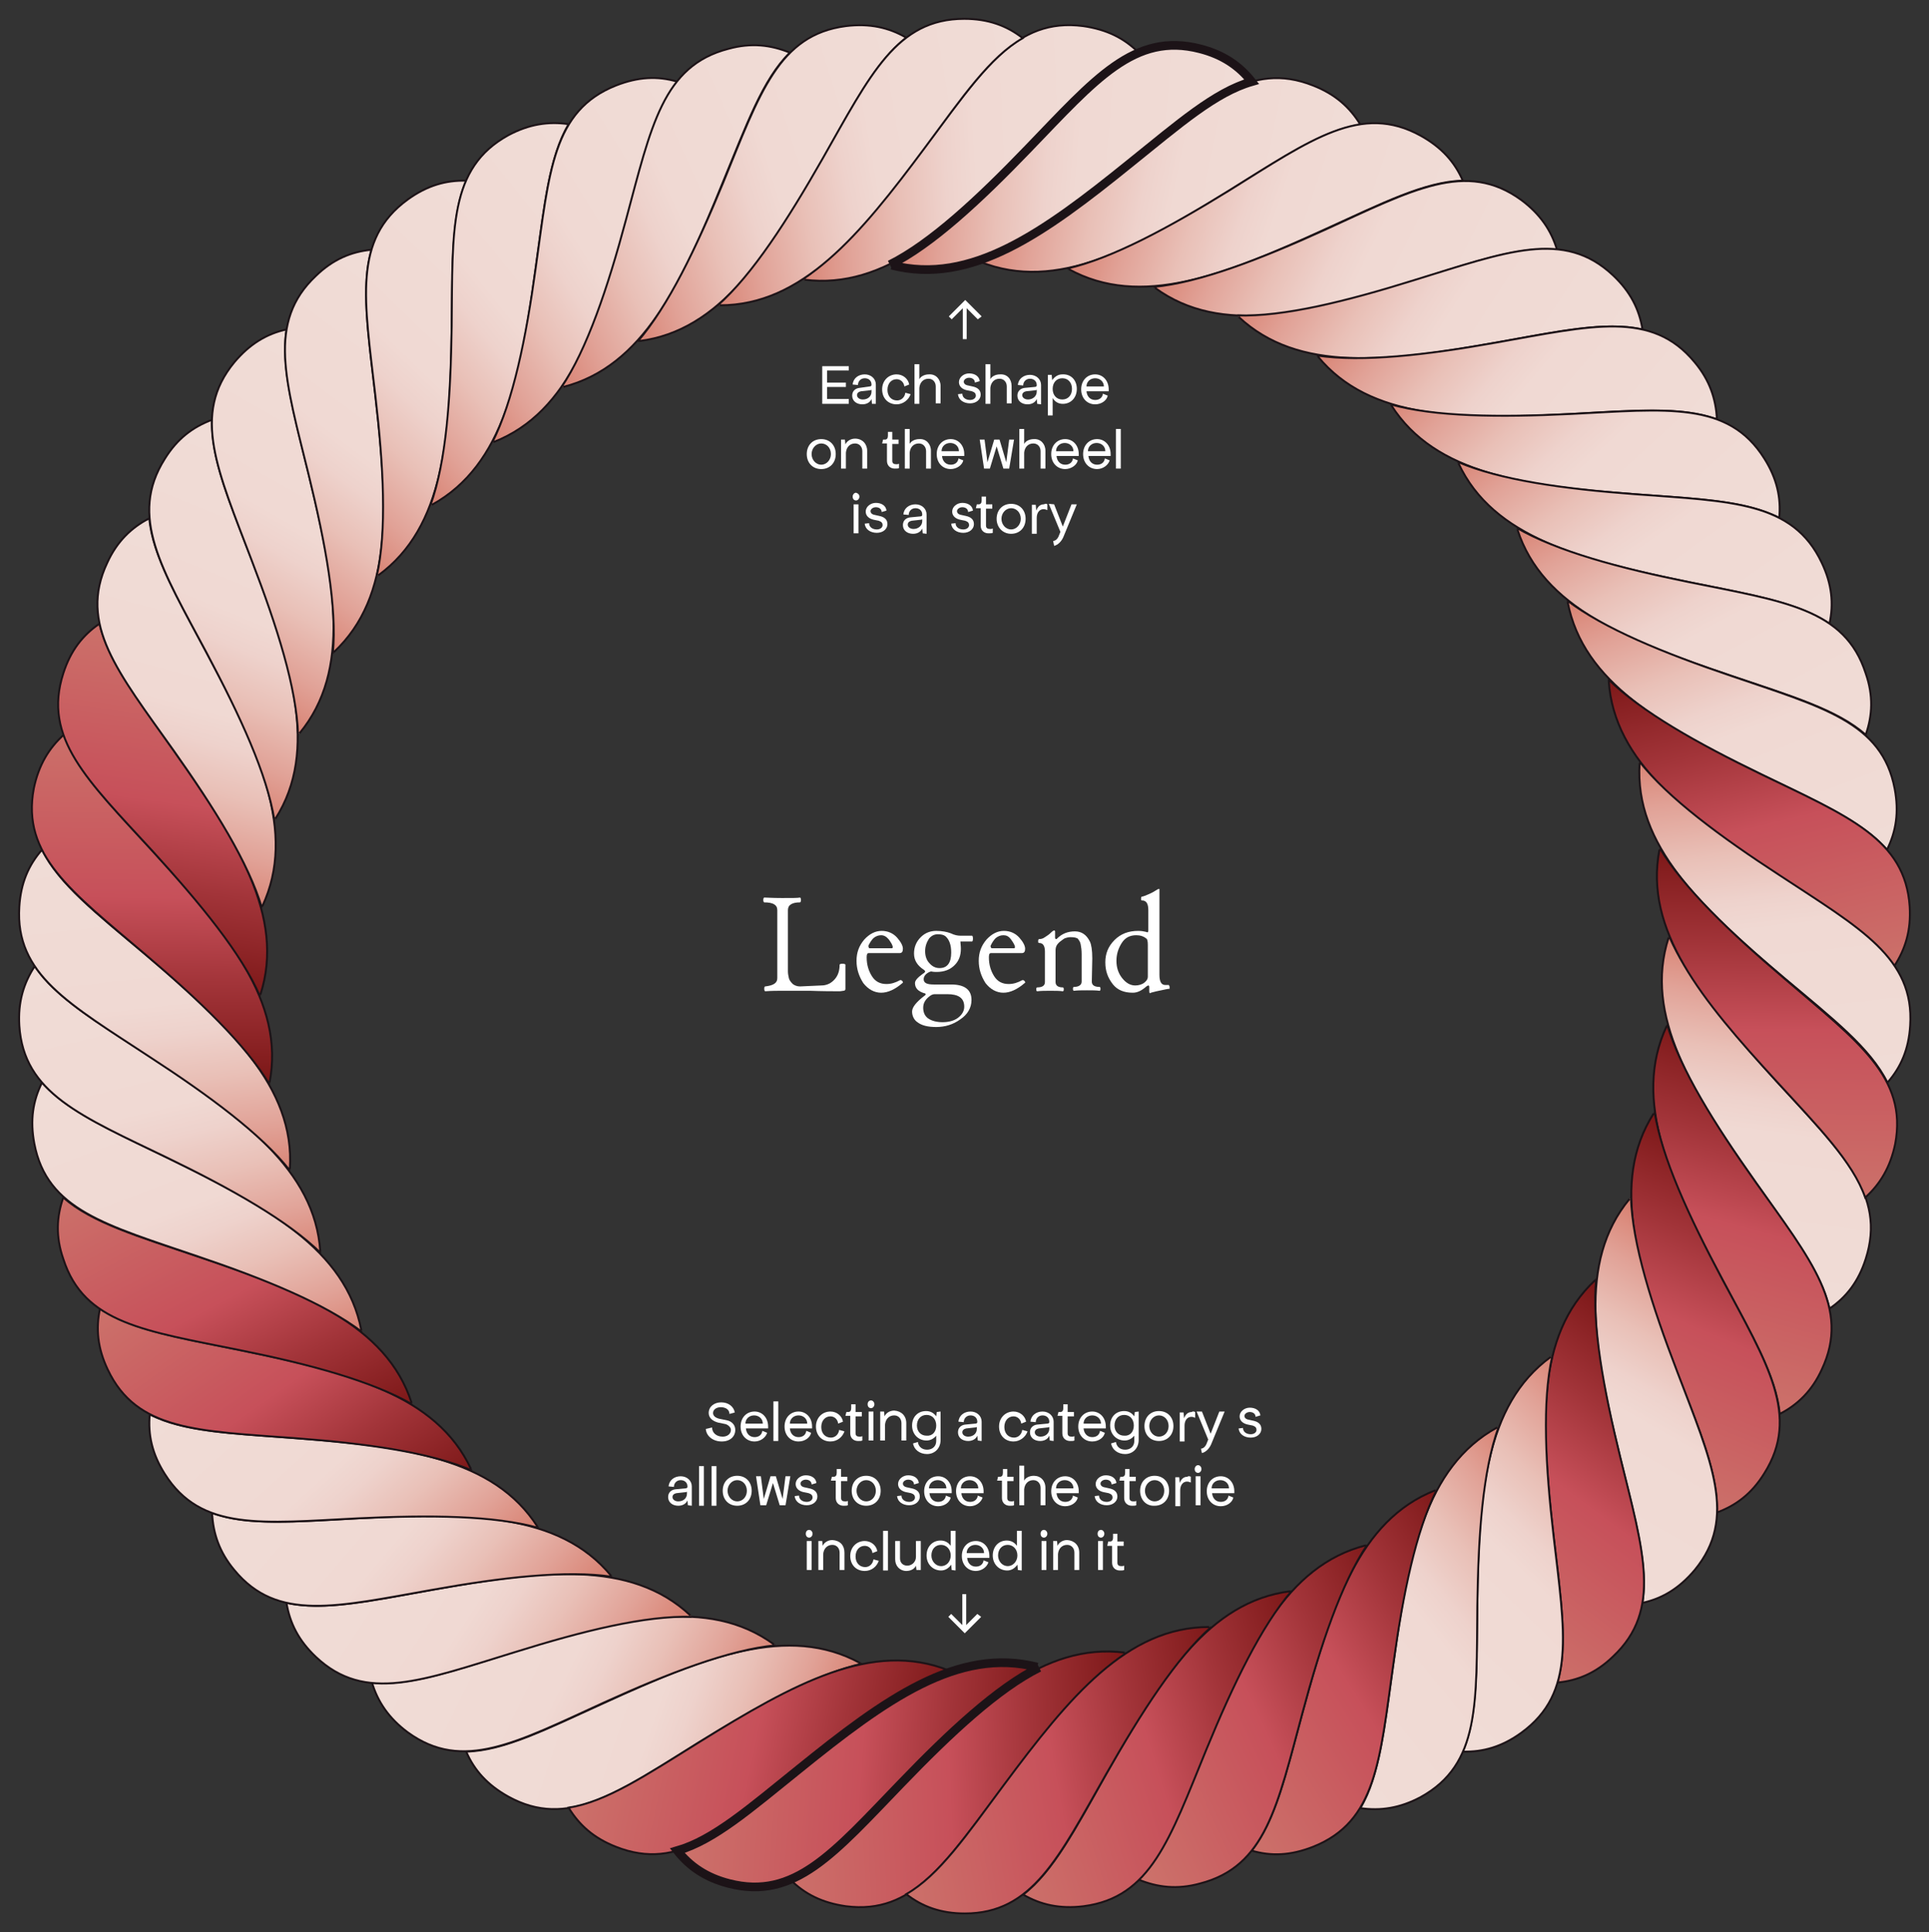<?xml version="1.0" encoding="utf-8"?>
<!-- Generator: Adobe Illustrator 25.2.0, SVG Export Plug-In . SVG Version: 6.00 Build 0)  -->
<!DOCTYPE svg PUBLIC "-//W3C//DTD SVG 1.1//EN" "http://www.w3.org/Graphics/SVG/1.1/DTD/svg11.dtd">
<svg version="1.1" id="Livello_1" xmlns:x="http://ns.adobe.com/Extensibility/1.0/" xmlns:i="http://ns.adobe.com/AdobeIllustrator/10.0/" xmlns:graph="http://ns.adobe.com/Graphs/1.0/"
	 xmlns="http://www.w3.org/2000/svg" xmlns:xlink="http://www.w3.org/1999/xlink" x="0px" y="0px" viewBox="0 0 399.3 400"
	 style="enable-background:new 0 0 399.3 400;" xml:space="preserve">
<rect x="0" y="0" width="399.3" height="400" fill="#333333" stroke="none"/>
<style type="text/css">
	.st0{fill:url(#SVGID_1_);stroke:#1C1317;stroke-width:0.4;stroke-miterlimit:10;}
	.st1{fill:url(#SVGID_2_);stroke:#1C1317;stroke-width:0.4;stroke-miterlimit:10;}
	.st2{fill:url(#SVGID_3_);stroke:#1C1317;stroke-width:0.4;stroke-miterlimit:10;}
	.st3{fill:url(#SVGID_4_);stroke:#1C1317;stroke-width:0.4;stroke-miterlimit:10;}
	.st4{fill:url(#SVGID_5_);stroke:#1C1317;stroke-width:0.4;stroke-miterlimit:10;}
	.st5{fill:url(#SVGID_6_);stroke:#1C1317;stroke-width:0.4;stroke-miterlimit:10;}
	.st6{fill:url(#SVGID_7_);stroke:#1C1317;stroke-width:0.4;stroke-miterlimit:10;}
	.st7{fill:url(#SVGID_8_);stroke:#1C1317;stroke-width:0.4;stroke-miterlimit:10;}
	.st8{fill:url(#SVGID_9_);stroke:#1C1317;stroke-width:0.4;stroke-miterlimit:10;}
	.st9{fill:url(#SVGID_10_);stroke:#1C1317;stroke-width:0.4;stroke-miterlimit:10;}
	.st10{fill:url(#SVGID_11_);stroke:#1C1317;stroke-width:0.4;stroke-miterlimit:10;}
	.st11{fill:url(#SVGID_12_);stroke:#1C1317;stroke-width:0.4;stroke-miterlimit:10;}
	.st12{fill:url(#SVGID_13_);stroke:#1C1317;stroke-width:0.4;stroke-miterlimit:10;}
	.st13{fill:url(#SVGID_14_);stroke:#1C1317;stroke-width:0.4;stroke-miterlimit:10;}
	.st14{fill:url(#SVGID_15_);stroke:#1C1317;stroke-width:0.4;stroke-miterlimit:10;}
	.st15{fill:url(#SVGID_16_);stroke:#1C1317;stroke-width:0.4;stroke-miterlimit:10;}
	.st16{fill:url(#SVGID_17_);stroke:#1C1317;stroke-width:0.4;stroke-miterlimit:10;}
	.st17{fill:url(#SVGID_18_);stroke:#1C1317;stroke-width:0.4;stroke-miterlimit:10;}
	.st18{fill:url(#SVGID_19_);stroke:#1C1317;stroke-width:0.4;stroke-miterlimit:10;}
	.st19{fill:url(#SVGID_20_);stroke:#1C1317;stroke-width:0.4;stroke-miterlimit:10;}
	.st20{fill:url(#SVGID_21_);stroke:#1C1317;stroke-width:0.4;stroke-miterlimit:10;}
	.st21{fill:url(#SVGID_22_);stroke:#1C1317;stroke-width:0.4;stroke-miterlimit:10;}
	.st22{fill:url(#SVGID_23_);stroke:#1C1317;stroke-width:0.4;stroke-miterlimit:10;}
	.st23{fill:url(#SVGID_24_);stroke:#1C1317;stroke-width:0.4;stroke-miterlimit:10;}
	.st24{fill:url(#SVGID_25_);stroke:#1C1317;stroke-width:0.4;stroke-miterlimit:10;}
	.st25{fill:url(#SVGID_26_);stroke:#1C1317;stroke-width:0.4;stroke-miterlimit:10;}
	.st26{fill:url(#SVGID_27_);stroke:#1C1317;stroke-width:0.4;stroke-miterlimit:10;}
	.st27{fill:url(#SVGID_28_);stroke:#1C1317;stroke-width:0.4;stroke-miterlimit:10;}
	.st28{fill:url(#SVGID_29_);stroke:#1C1317;stroke-width:0.4;stroke-miterlimit:10;}
	.st29{fill:url(#SVGID_30_);stroke:#1C1317;stroke-width:0.4;stroke-miterlimit:10;}
	.st30{fill:url(#SVGID_31_);stroke:#1C1317;stroke-width:0.4;stroke-miterlimit:10;}
	.st31{fill:url(#SVGID_32_);stroke:#1C1317;stroke-width:0.4;stroke-miterlimit:10;}
	.st32{fill:url(#SVGID_33_);stroke:#1C1317;stroke-width:0.4;stroke-miterlimit:10;}
	.st33{fill:url(#SVGID_34_);stroke:#1C1317;stroke-width:0.4;stroke-miterlimit:10;}
	.st34{fill:url(#SVGID_35_);stroke:#1C1317;stroke-width:0.4;stroke-miterlimit:10;}
	.st35{fill:url(#SVGID_36_);stroke:#1C1317;stroke-width:0.4;stroke-miterlimit:10;}
	.st36{fill:url(#SVGID_37_);stroke:#1C1317;stroke-width:0.4;stroke-miterlimit:10;}
	.st37{fill:url(#SVGID_38_);stroke:#1C1317;stroke-width:0.4;stroke-miterlimit:10;}
	.st38{fill:url(#SVGID_39_);stroke:#1C1317;stroke-width:0.4;stroke-miterlimit:10;}
	.st39{fill:url(#SVGID_40_);stroke:#1C1317;stroke-width:0.4;stroke-miterlimit:10;}
	.st40{fill:url(#SVGID_41_);stroke:#1C1317;stroke-width:0.4;stroke-miterlimit:10;}
	.st41{fill:url(#SVGID_42_);stroke:#1C1317;stroke-width:0.4;stroke-miterlimit:10;}
	.st42{fill:url(#SVGID_43_);stroke:#1C1317;stroke-width:0.4;stroke-miterlimit:10;}
	.st43{fill:#FFFFFF;}
	.st44{fill:url(#SVGID_44_);stroke:#1C1317;stroke-width:0.4;stroke-miterlimit:10;}
	.st45{fill:url(#SVGID_45_);stroke:#1C1317;stroke-width:1.8;stroke-miterlimit:10;}
	.st46{fill:url(#SVGID_46_);stroke:#1C1317;stroke-width:0.4;stroke-miterlimit:10;}
	.st47{fill:url(#SVGID_47_);stroke:#1C1317;stroke-width:0.4;stroke-miterlimit:10;}
	.st48{fill:url(#SVGID_48_);stroke:#1C1317;stroke-width:0.4;stroke-miterlimit:10;}
	.st49{fill:url(#SVGID_49_);stroke:#1C1317;stroke-width:0.4;stroke-miterlimit:10;}
	.st50{fill:url(#SVGID_50_);stroke:#1C1317;stroke-width:1.8;stroke-miterlimit:10;}
</style>
<g>
	
		<linearGradient id="SVGID_1_" gradientUnits="userSpaceOnUse" x1="151.772" y1="249.123" x2="81.151" y2="236.67" gradientTransform="matrix(0.992 0.125 0.125 -0.992 54.83 257.806)">
		<stop  offset="0" style="stop-color:#F0DCD6"/>
		<stop  offset="0.482" style="stop-color:#F0D9D3"/>
		<stop  offset="0.572" style="stop-color:#EED2CC"/>
		<stop  offset="0.705" style="stop-color:#E9C0B7"/>
		<stop  offset="0.864" style="stop-color:#E1A297"/>
		<stop  offset="1" style="stop-color:#D98475"/>
	</linearGradient>
	<path class="st0" d="M166.5,57.9c16.8,2.1,30.4-10.6,46.3-27.1c9.1-9.4,15.6-16.8,22.9-19.9c-3-3-6.6-4.8-11.5-5.5
		c-13.9-1.8-20.7,9-32.7,25c-8.8,11.8-17.4,22-25.3,27.4"/>
</g>
<g>
	
		<linearGradient id="SVGID_2_" gradientUnits="userSpaceOnUse" x1="-67.845" y1="726.695" x2="-138.452" y2="714.245" gradientTransform="matrix(0.93 0.368 0.368 -0.93 73.388 744.957)">
		<stop  offset="0" style="stop-color:#F0DCD6"/>
		<stop  offset="0.482" style="stop-color:#F0D9D3"/>
		<stop  offset="0.572" style="stop-color:#EED2CC"/>
		<stop  offset="0.705" style="stop-color:#E9C0B7"/>
		<stop  offset="0.864" style="stop-color:#E1A297"/>
		<stop  offset="1" style="stop-color:#D98475"/>
	</linearGradient>
	<path class="st1" d="M202.9,54.2c15.8,6.3,32.1-2.7,51.6-14.8c11.1-6.9,19.3-12.4,27.1-13.6c-2.2-3.6-5.2-6.3-9.8-8.1
		c-13.1-5.2-22.3,3.5-37.9,16.1c-11.5,9.2-22.3,17-31.3,20.3"/>
</g>
<g>
	
		<linearGradient id="SVGID_3_" gradientUnits="userSpaceOnUse" x1="-220.79" y1="941.322" x2="-291.363" y2="928.878" gradientTransform="matrix(0.876 0.482 0.482 -0.876 36.672 986.505)">
		<stop  offset="0" style="stop-color:#F0DCD6"/>
		<stop  offset="0.482" style="stop-color:#F0D9D3"/>
		<stop  offset="0.572" style="stop-color:#EED2CC"/>
		<stop  offset="0.705" style="stop-color:#E9C0B7"/>
		<stop  offset="0.864" style="stop-color:#E1A297"/>
		<stop  offset="1" style="stop-color:#D98475"/>
	</linearGradient>
	<path class="st2" d="M221.2,55.7c14.9,8.2,32.2,1.3,53-8.2c11.9-5.4,20.7-9.9,28.6-10.1c-1.7-3.9-4.4-6.9-8.7-9.3
		c-12.3-6.8-22.6,0.7-39.6,11.3c-12.5,7.7-24.3,14.1-33.6,16.2"/>
</g>
<g>
	
		<linearGradient id="SVGID_4_" gradientUnits="userSpaceOnUse" x1="-399.341" y1="1134.799" x2="-469.926" y2="1122.353" gradientTransform="matrix(0.809 0.588 0.588 -0.809 -29.921 1221.406)">
		<stop  offset="0" style="stop-color:#F0DCD6"/>
		<stop  offset="0.482" style="stop-color:#F0D9D3"/>
		<stop  offset="0.572" style="stop-color:#EED2CC"/>
		<stop  offset="0.705" style="stop-color:#E9C0B7"/>
		<stop  offset="0.864" style="stop-color:#E1A297"/>
		<stop  offset="1" style="stop-color:#D98475"/>
	</linearGradient>
	<path class="st3" d="M239.1,59.6c13.7,10,31.8,5.3,53.6-1.5c12.5-3.9,21.8-7.2,29.6-6.4c-1.2-4-3.5-7.4-7.4-10.3
		c-11.4-8.3-22.5-2.1-40.7,6.2c-13.4,6.1-25.9,10.9-35.4,11.8"/>
</g>
<g>
	
		<linearGradient id="SVGID_5_" gradientUnits="userSpaceOnUse" x1="-600.691" y1="1304.488" x2="-671.322" y2="1292.034" gradientTransform="matrix(0.729 0.684 0.684 -0.729 -125.324 1446.096)">
		<stop  offset="0" style="stop-color:#F0DCD6"/>
		<stop  offset="0.482" style="stop-color:#F0D9D3"/>
		<stop  offset="0.572" style="stop-color:#EED2CC"/>
		<stop  offset="0.705" style="stop-color:#E9C0B7"/>
		<stop  offset="0.864" style="stop-color:#E1A297"/>
		<stop  offset="1" style="stop-color:#D98475"/>
	</linearGradient>
	<path class="st4" d="M256.4,65.6c12.4,11.6,30.9,9.3,53.4,5.3c12.8-2.3,22.5-4.4,30.2-2.7c-0.7-4.2-2.5-7.8-6.1-11.2
		c-10.2-9.6-22-4.9-41.2,1c-14.1,4.4-27,7.6-36.6,7.3"/>
</g>
<g>
	
		<linearGradient id="SVGID_6_" gradientUnits="userSpaceOnUse" x1="-821.863" y1="1447.633" x2="-892.492" y2="1435.179" gradientTransform="matrix(0.637 0.77 0.77 -0.637 -248.371 1657.131)">
		<stop  offset="0" style="stop-color:#F0DCD6"/>
		<stop  offset="0.482" style="stop-color:#F0D9D3"/>
		<stop  offset="0.572" style="stop-color:#EED2CC"/>
		<stop  offset="0.705" style="stop-color:#E9C0B7"/>
		<stop  offset="0.864" style="stop-color:#E1A297"/>
		<stop  offset="1" style="stop-color:#D98475"/>
	</linearGradient>
	<path class="st5" d="M272.8,73.8c10.8,13.1,29.5,13.1,52.3,11.9c13-0.7,22.9-1.6,30.3,1.1c-0.2-4.2-1.5-8.1-4.6-11.8
		c-8.9-10.8-21.2-7.6-41-4.1c-14.5,2.6-27.8,4.1-37.2,2.7"/>
</g>
<g>
	
		<linearGradient id="SVGID_7_" gradientUnits="userSpaceOnUse" x1="-1059.134" y1="1561.902" x2="-1129.765" y2="1549.448" gradientTransform="matrix(0.536 0.844 0.844 -0.536 -396.78 1851.049)">
		<stop  offset="0" style="stop-color:#F0DCD6"/>
		<stop  offset="0.482" style="stop-color:#F0D9D3"/>
		<stop  offset="0.572" style="stop-color:#EED2CC"/>
		<stop  offset="0.705" style="stop-color:#E9C0B7"/>
		<stop  offset="0.864" style="stop-color:#E1A297"/>
		<stop  offset="1" style="stop-color:#D98475"/>
	</linearGradient>
	<path class="st6" d="M288,83.9c9.1,14.3,27.6,16.7,50.4,18.4c13,1,22.9,1.3,29.9,4.9c0.4-4.2-0.5-8.2-3.1-12.3
		c-7.5-11.9-20.1-10.2-40.1-9.2c-14.7,0.7-28.1,0.6-37.3-2"/>
</g>
<g>
	
		<linearGradient id="SVGID_8_" gradientUnits="userSpaceOnUse" x1="-1308.861" y1="1645.488" x2="-1379.533" y2="1633.026" gradientTransform="matrix(0.426 0.905 0.905 -0.426 -568.255 2024.892)">
		<stop  offset="0" style="stop-color:#F0DCD6"/>
		<stop  offset="0.482" style="stop-color:#F0D9D3"/>
		<stop  offset="0.572" style="stop-color:#EED2CC"/>
		<stop  offset="0.705" style="stop-color:#E9C0B7"/>
		<stop  offset="0.864" style="stop-color:#E1A297"/>
		<stop  offset="1" style="stop-color:#D98475"/>
	</linearGradient>
	<path class="st7" d="M301.9,95.9c7.2,15.4,25.3,20,47.7,24.6c12.8,2.6,22.6,4.2,29.1,8.6c0.9-4.1,0.5-8.2-1.6-12.6
		c-6-12.7-18.7-12.7-38.7-14.2c-14.7-1.1-27.9-2.9-36.7-6.7"/>
</g>
<g>
	
		<linearGradient id="SVGID_9_" gradientUnits="userSpaceOnUse" x1="-1567.179" y1="1697.088" x2="-1637.773" y2="1684.64" gradientTransform="matrix(0.309 0.951 0.951 -0.309 -760.342 2175.924)">
		<stop  offset="0" style="stop-color:#F0DCD6"/>
		<stop  offset="0.482" style="stop-color:#F0D9D3"/>
		<stop  offset="0.572" style="stop-color:#EED2CC"/>
		<stop  offset="0.705" style="stop-color:#E9C0B7"/>
		<stop  offset="0.864" style="stop-color:#E1A297"/>
		<stop  offset="1" style="stop-color:#D98475"/>
	</linearGradient>
	<path class="st8" d="M314.1,109.6c5.2,16.1,22.6,23,44.3,30.3c12.4,4.2,21.9,7,27.8,12.2c1.4-4,1.6-8.1,0-12.7
		c-4.3-13.4-16.9-14.9-36.6-18.9c-14.4-2.9-27.3-6.4-35.6-11.2"/>
</g>
<g>
	
		<linearGradient id="SVGID_10_" gradientUnits="userSpaceOnUse" x1="-1829.819" y1="1715.918" x2="-1900.473" y2="1703.46" gradientTransform="matrix(0.187 0.982 0.982 -0.187 -969.652 2301.585)">
		<stop  offset="0" style="stop-color:#F0DCD6"/>
		<stop  offset="0.482" style="stop-color:#F0D9D3"/>
		<stop  offset="0.572" style="stop-color:#EED2CC"/>
		<stop  offset="0.705" style="stop-color:#E9C0B7"/>
		<stop  offset="0.864" style="stop-color:#E1A297"/>
		<stop  offset="1" style="stop-color:#D98475"/>
	</linearGradient>
	<path class="st9" d="M324.5,124.6c3.2,16.7,19.5,25.7,40.1,35.7c11.7,5.7,20.8,9.7,26,15.6c1.9-3.8,2.5-7.8,1.6-12.6
		c-2.6-13.8-14.9-16.9-33.9-23.4c-13.9-4.7-26.3-9.8-33.9-15.6"/>
</g>
<g>
	
		<linearGradient id="SVGID_11_" gradientUnits="userSpaceOnUse" x1="-2092.86" y1="1701.781" x2="-2163.429" y2="1689.338" gradientTransform="matrix(6.280000e-02 0.998 0.998 -6.280000e-02 -1193.132 2399.97)">
		<stop  offset="0" style="stop-color:#CC716A"/>
		<stop  offset="0.482" style="stop-color:#C7505A"/>
		<stop  offset="0.728" style="stop-color:#A23439"/>
		<stop  offset="1" style="stop-color:#7D1818"/>
	</linearGradient>
	<path class="st10" d="M333,140.9c1.1,16.9,16.2,27.9,35.3,40.4c10.9,7.1,19.5,12.2,23.8,18.7c2.3-3.5,3.5-7.4,3.2-12.3
		c-0.9-14-12.7-18.7-30.7-27.4c-13.2-6.4-24.9-13-31.7-19.7"/>
</g>
<g>
	
		<linearGradient id="SVGID_12_" gradientUnits="userSpaceOnUse" x1="-2842.396" y1="1465.592" x2="-2913.034" y2="1453.136" gradientTransform="matrix(-0.309 0.951 0.951 0.309 -1912.22 2518.808)">
		<stop  offset="0" style="stop-color:#F0DCD6"/>
		<stop  offset="0.482" style="stop-color:#F0D9D3"/>
		<stop  offset="0.572" style="stop-color:#EED2CC"/>
		<stop  offset="0.705" style="stop-color:#E9C0B7"/>
		<stop  offset="0.864" style="stop-color:#E1A297"/>
		<stop  offset="1" style="stop-color:#D98475"/>
	</linearGradient>
	<path class="st11" d="M345.4,194.1c-5.2,16.1,4.8,31.9,18,50.6c7.5,10.7,13.6,18.5,15.3,26.2c3.5-2.4,6-5.6,7.5-10.3
		c4.3-13.4-4.9-22-18.5-36.8c-9.9-10.9-18.4-21.2-22.2-30"/>
</g>
<g>
	
		<linearGradient id="SVGID_13_" gradientUnits="userSpaceOnUse" x1="-3066.206" y1="1326.389" x2="-3136.789" y2="1313.944" gradientTransform="matrix(-0.426 0.905 0.905 0.426 -2155.512 2497.28)">
		<stop  offset="0" style="stop-color:#CC716A"/>
		<stop  offset="0.482" style="stop-color:#C7505A"/>
		<stop  offset="0.728" style="stop-color:#A23439"/>
		<stop  offset="1" style="stop-color:#7D1818"/>
	</linearGradient>
	<path class="st12" d="M345,212.4c-7.2,15.4,0.7,32.2,11.5,52.4c6.1,11.5,11.2,20.1,11.9,27.9c3.7-1.9,6.7-4.8,8.7-9.2
		c6-12.7-2.1-22.5-13.7-38.8c-8.5-12-15.6-23.4-18.3-32.6"/>
</g>
<g>
	
		<linearGradient id="SVGID_14_" gradientUnits="userSpaceOnUse" x1="-3270.629" y1="1160.338" x2="-3341.271" y2="1147.882" gradientTransform="matrix(-0.536 0.844 0.844 0.536 -2394.112 2445.597)">
		<stop  offset="0" style="stop-color:#CC716A"/>
		<stop  offset="0.482" style="stop-color:#C7505A"/>
		<stop  offset="0.728" style="stop-color:#A23439"/>
		<stop  offset="1" style="stop-color:#7D1818"/>
	</linearGradient>
	<path class="st13" d="M342.3,230.5c-9.1,14.3-3.3,32.1,4.8,53.4c4.7,12.2,8.6,21.3,8.3,29.2c4-1.5,7.2-3.9,9.8-8.1
		c7.5-11.9,0.7-22.6-8.7-40.2c-6.9-13-12.5-25.1-14-34.6"/>
</g>
<g>
	
		<linearGradient id="SVGID_15_" gradientUnits="userSpaceOnUse" x1="-3452.555" y1="970.007" x2="-3523.232" y2="957.544" gradientTransform="matrix(-0.637 0.77 0.77 0.637 -2624.439 2364.4)">
		<stop  offset="0" style="stop-color:#F0DCD6"/>
		<stop  offset="0.482" style="stop-color:#F0D9D3"/>
		<stop  offset="0.572" style="stop-color:#EED2CC"/>
		<stop  offset="0.705" style="stop-color:#E9C0B7"/>
		<stop  offset="0.864" style="stop-color:#E1A297"/>
		<stop  offset="1" style="stop-color:#D98475"/>
	</linearGradient>
	<path class="st14" d="M337.3,248.2c-10.8,13.1-7.3,31.4-1.9,53.6c3.1,12.7,5.8,22.2,4.6,30c4.1-0.9,7.6-3,10.8-6.8
		c8.9-10.8,3.5-22.3-3.6-41c-5.3-13.8-9.3-26.5-9.6-36.1"/>
</g>
<g>
	
		<linearGradient id="SVGID_16_" gradientUnits="userSpaceOnUse" x1="-3609.281" y1="758.116" x2="-3679.923" y2="745.66" gradientTransform="matrix(-0.729 0.684 0.684 0.729 -2842.825 2254.867)">
		<stop  offset="0" style="stop-color:#CC716A"/>
		<stop  offset="0.482" style="stop-color:#C7505A"/>
		<stop  offset="0.728" style="stop-color:#A23439"/>
		<stop  offset="1" style="stop-color:#7D1818"/>
	</linearGradient>
	<path class="st15" d="M330.2,265c-12.4,11.6-11.2,30.2-8.6,53c1.5,13,3,22.8,0.8,30.3c4.2-0.4,8-2,11.5-5.4
		c10.2-9.6,6.3-21.7,1.5-41.2c-3.5-14.3-5.9-27.4-5-37"/>
</g>
<g>
	
		<linearGradient id="SVGID_17_" gradientUnits="userSpaceOnUse" x1="-3738.113" y1="528.676" x2="-3808.718" y2="516.226" gradientTransform="matrix(-0.809 0.588 0.588 0.809 -3045.665 2119.054)">
		<stop  offset="0" style="stop-color:#F0DCD6"/>
		<stop  offset="0.482" style="stop-color:#F0D9D3"/>
		<stop  offset="0.572" style="stop-color:#EED2CC"/>
		<stop  offset="0.705" style="stop-color:#E9C0B7"/>
		<stop  offset="0.864" style="stop-color:#E1A297"/>
		<stop  offset="1" style="stop-color:#D98475"/>
	</linearGradient>
	<path class="st16" d="M321,280.9c-13.7,10-14.9,28.6-15.2,51.5c-0.2,13,0.1,23-3,30.2c4.2,0.1,8.1-1,12.1-3.9
		c11.4-8.3,9-20.7,6.7-40.6c-1.7-14.6-2.4-28-0.3-37.3"/>
</g>
<g>
	
		<linearGradient id="SVGID_18_" gradientUnits="userSpaceOnUse" x1="-3837.26" y1="284.759" x2="-3907.899" y2="272.304" gradientTransform="matrix(-0.876 0.482 0.482 0.876 -3229.942 1958.8)">
		<stop  offset="0" style="stop-color:#F0DCD6"/>
		<stop  offset="0.482" style="stop-color:#F0D9D3"/>
		<stop  offset="0.572" style="stop-color:#EED2CC"/>
		<stop  offset="0.705" style="stop-color:#E9C0B7"/>
		<stop  offset="0.864" style="stop-color:#E1A297"/>
		<stop  offset="1" style="stop-color:#D98475"/>
	</linearGradient>
	<path class="st17" d="M309.9,295.5c-14.9,8.2-18.4,26.5-21.5,49.2c-1.8,12.9-2.8,22.8-6.8,29.6c4.2,0.6,8.2,0,12.5-2.3
		c12.3-6.8,11.5-19.4,11.7-39.5c0.2-14.7,1.1-28,4.4-37.1"/>
</g>
<g>
	
		<linearGradient id="SVGID_19_" gradientUnits="userSpaceOnUse" x1="-3904.939" y1="29.992" x2="-3975.61" y2="17.531" gradientTransform="matrix(-0.93 0.368 0.368 0.93 -3392.645 1776.541)">
		<stop  offset="0" style="stop-color:#CC716A"/>
		<stop  offset="0.482" style="stop-color:#C7505A"/>
		<stop  offset="0.728" style="stop-color:#A23439"/>
		<stop  offset="1" style="stop-color:#7D1818"/>
	</linearGradient>
	<path class="st18" d="M297.1,308.5c-15.8,6.2-21.5,24-27.5,46.1c-3.4,12.6-5.6,22.3-10.5,28.5c4.1,1.2,8.1,1,12.7-0.8
		c13.1-5.2,13.8-17.8,16.6-37.7c2-14.6,4.7-27.7,9-36.2"/>
</g>
<g>
	
		<linearGradient id="SVGID_20_" gradientUnits="userSpaceOnUse" x1="-3940.301" y1="-230.892" x2="-4010.914" y2="-243.343" gradientTransform="matrix(-0.969 0.249 0.249 0.969 -3531.244 1575.519)">
		<stop  offset="0" style="stop-color:#CC716A"/>
		<stop  offset="0.482" style="stop-color:#C7505A"/>
		<stop  offset="0.728" style="stop-color:#A23439"/>
		<stop  offset="1" style="stop-color:#7D1818"/>
	</linearGradient>
	<path class="st19" d="M282.7,319.9c-16.4,4.2-24.4,21.1-33.1,42.3c-5,12.1-8.3,21.4-13.9,26.9c3.9,1.6,8,2.1,12.7,0.8
		c13.6-3.5,16-16,21.2-35.3c3.8-14.2,8.1-26.9,13.4-34.8"/>
</g>
<g>
	
		<linearGradient id="SVGID_21_" gradientUnits="userSpaceOnUse" x1="-3942.763" y1="-494.314" x2="-4013.387" y2="-506.767" gradientTransform="matrix(-0.992 0.125 0.125 0.992 -3643.46 1358.603)">
		<stop  offset="0" style="stop-color:#CC716A"/>
		<stop  offset="0.482" style="stop-color:#C7505A"/>
		<stop  offset="0.728" style="stop-color:#A23439"/>
		<stop  offset="1" style="stop-color:#7D1818"/>
	</linearGradient>
	<path class="st20" d="M267.1,329.4c-16.8,2.1-26.8,17.9-38.1,37.8c-6.4,11.4-11,20.2-17.2,25c3.6,2.1,7.6,3,12.5,2.4
		c13.9-1.8,17.8-13.8,25.4-32.4c5.6-13.6,11.4-25.6,17.7-32.9"/>
</g>
<g>
	
		<linearGradient id="SVGID_22_" gradientUnits="userSpaceOnUse" x1="-3848.825" y1="-1011.413" x2="-3919.447" y2="-1023.866" gradientTransform="matrix(-0.992 -0.125 -0.125 0.992 -3782.562 891.502)">
		<stop  offset="0" style="stop-color:#CC716A"/>
		<stop  offset="0.482" style="stop-color:#C7505A"/>
		<stop  offset="0.728" style="stop-color:#A23439"/>
		<stop  offset="1" style="stop-color:#7D1818"/>
	</linearGradient>
	<path class="st21" d="M232.8,342.1c-16.8-2.1-30.4,10.6-46.3,27.1c-9.1,9.4-15.6,16.8-22.9,19.9c3,3,6.6,4.8,11.5,5.5
		c13.9,1.8,20.7-9,32.7-25c8.8-11.8,17.4-22,25.3-27.4"/>
</g>
<g>
	
		<linearGradient id="SVGID_23_" gradientUnits="userSpaceOnUse" x1="-3476.262" y1="-1703.627" x2="-3546.836" y2="-1716.071" gradientTransform="matrix(-0.876 -0.482 -0.482 0.876 -3764.404 162.802)">
		<stop  offset="0" style="stop-color:#F0DCD6"/>
		<stop  offset="0.482" style="stop-color:#F0D9D3"/>
		<stop  offset="0.572" style="stop-color:#EED2CC"/>
		<stop  offset="0.705" style="stop-color:#E9C0B7"/>
		<stop  offset="0.864" style="stop-color:#E1A297"/>
		<stop  offset="1" style="stop-color:#D98475"/>
	</linearGradient>
	<path class="st22" d="M178.1,344.3c-14.9-8.2-32.2-1.3-53,8.2c-11.9,5.4-20.7,9.9-28.6,10.1c1.7,3.9,4.4,6.9,8.7,9.3
		c12.3,6.8,22.6-0.7,39.6-11.3c12.5-7.7,24.3-14.1,33.6-16.2"/>
</g>
<g>
	
		<linearGradient id="SVGID_24_" gradientUnits="userSpaceOnUse" x1="-3297.696" y1="-1897.291" x2="-3368.281" y2="-1909.737" gradientTransform="matrix(-0.809 -0.588 -0.588 0.809 -3697.811 -72.099)">
		<stop  offset="0" style="stop-color:#F0DCD6"/>
		<stop  offset="0.482" style="stop-color:#F0D9D3"/>
		<stop  offset="0.572" style="stop-color:#EED2CC"/>
		<stop  offset="0.705" style="stop-color:#E9C0B7"/>
		<stop  offset="0.864" style="stop-color:#E1A297"/>
		<stop  offset="1" style="stop-color:#D98475"/>
	</linearGradient>
	<path class="st23" d="M160.2,340.4c-13.7-10-31.8-5.3-53.6,1.5c-12.5,3.9-21.8,7.2-29.6,6.4c1.2,4,3.5,7.4,7.4,10.3
		c11.4,8.3,22.5,2.1,40.7-6.2c13.4-6.1,25.9-10.9,35.4-11.8"/>
</g>
<g>
	
		<linearGradient id="SVGID_25_" gradientUnits="userSpaceOnUse" x1="-3096.339" y1="-2066.755" x2="-3166.97" y2="-2079.209" gradientTransform="matrix(-0.729 -0.684 -0.684 0.729 -3602.407 -296.788)">
		<stop  offset="0" style="stop-color:#F0DCD6"/>
		<stop  offset="0.482" style="stop-color:#F0D9D3"/>
		<stop  offset="0.572" style="stop-color:#EED2CC"/>
		<stop  offset="0.705" style="stop-color:#E9C0B7"/>
		<stop  offset="0.864" style="stop-color:#E1A297"/>
		<stop  offset="1" style="stop-color:#D98475"/>
	</linearGradient>
	<path class="st24" d="M142.9,334.4c-12.4-11.6-30.9-9.3-53.4-5.3c-12.8,2.3-22.5,4.4-30.2,2.7c0.7,4.2,2.5,7.8,6.1,11.2
		c10.2,9.6,22,4.9,41.2-1c14.1-4.4,27-7.6,36.6-7.3"/>
</g>
<g>
	
		<linearGradient id="SVGID_26_" gradientUnits="userSpaceOnUse" x1="-2875.197" y1="-2210.04" x2="-2945.826" y2="-2222.494" gradientTransform="matrix(-0.637 -0.77 -0.77 0.637 -3479.361 -507.824)">
		<stop  offset="0" style="stop-color:#F0DCD6"/>
		<stop  offset="0.482" style="stop-color:#F0D9D3"/>
		<stop  offset="0.572" style="stop-color:#EED2CC"/>
		<stop  offset="0.705" style="stop-color:#E9C0B7"/>
		<stop  offset="0.864" style="stop-color:#E1A297"/>
		<stop  offset="1" style="stop-color:#D98475"/>
	</linearGradient>
	<path class="st25" d="M126.5,326.2c-10.8-13.1-29.5-13.1-52.3-11.9c-13,0.7-22.9,1.6-30.3-1.1c0.2,4.2,1.5,8.1,4.6,11.8
		c8.9,10.8,21.2,7.6,41,4.1c14.5-2.6,27.8-4.1,37.2-2.7"/>
</g>
<g>
	
		<linearGradient id="SVGID_27_" gradientUnits="userSpaceOnUse" x1="-2637.885" y1="-2324.326" x2="-2708.515" y2="-2336.78" gradientTransform="matrix(-0.536 -0.844 -0.844 0.536 -3330.952 -701.741)">
		<stop  offset="0" style="stop-color:#F0DCD6"/>
		<stop  offset="0.482" style="stop-color:#F0D9D3"/>
		<stop  offset="0.572" style="stop-color:#EED2CC"/>
		<stop  offset="0.705" style="stop-color:#E9C0B7"/>
		<stop  offset="0.864" style="stop-color:#E1A297"/>
		<stop  offset="1" style="stop-color:#D98475"/>
	</linearGradient>
	<path class="st26" d="M111.3,316.1c-9.1-14.3-27.6-16.7-50.4-18.4c-13-1-22.9-1.3-29.9-4.9c-0.4,4.2,0.5,8.2,3.1,12.3
		c7.5,11.9,20.1,10.2,40.1,9.2c14.7-0.7,28.1-0.6,37.3,2"/>
</g>
<g>
	
		<linearGradient id="SVGID_28_" gradientUnits="userSpaceOnUse" x1="-2388.254" y1="-2407.923" x2="-2458.926" y2="-2420.385" gradientTransform="matrix(-0.426 -0.905 -0.905 0.426 -3159.477 -875.585)">
		<stop  offset="0" style="stop-color:#CC716A"/>
		<stop  offset="0.482" style="stop-color:#C7505A"/>
		<stop  offset="0.728" style="stop-color:#A23439"/>
		<stop  offset="1" style="stop-color:#7D1818"/>
	</linearGradient>
	<path class="st27" d="M97.5,304.1c-7.2-15.4-25.3-20-47.7-24.6c-12.8-2.6-22.6-4.2-29.1-8.6c-0.9,4.1-0.5,8.2,1.6,12.6
		c6,12.7,18.7,12.7,38.7,14.2c14.7,1.1,27.9,2.9,36.7,6.7"/>
</g>
<g>
	
		<linearGradient id="SVGID_29_" gradientUnits="userSpaceOnUse" x1="-2129.725" y1="-2459.368" x2="-2200.318" y2="-2471.816" gradientTransform="matrix(-0.309 -0.951 -0.951 0.309 -2967.389 -1026.616)">
		<stop  offset="0" style="stop-color:#CC716A"/>
		<stop  offset="0.482" style="stop-color:#C7505A"/>
		<stop  offset="0.728" style="stop-color:#A23439"/>
		<stop  offset="1" style="stop-color:#7D1818"/>
	</linearGradient>
	<path class="st28" d="M85.2,290.4c-5.2-16.1-22.6-23-44.3-30.3c-12.4-4.2-21.9-7-27.8-12.2c-1.4,4-1.6,8.1,0,12.7
		c4.3,13.4,16.9,14.9,36.6,18.9c14.4,2.9,27.3,6.4,35.6,11.2"/>
</g>
<g>
	
		<linearGradient id="SVGID_30_" gradientUnits="userSpaceOnUse" x1="-1867.178" y1="-2478.351" x2="-1937.833" y2="-2490.809" gradientTransform="matrix(-0.187 -0.982 -0.982 0.187 -2758.079 -1152.278)">
		<stop  offset="0" style="stop-color:#F0DCD6"/>
		<stop  offset="0.482" style="stop-color:#F0D9D3"/>
		<stop  offset="0.572" style="stop-color:#EED2CC"/>
		<stop  offset="0.705" style="stop-color:#E9C0B7"/>
		<stop  offset="0.864" style="stop-color:#E1A297"/>
		<stop  offset="1" style="stop-color:#D98475"/>
	</linearGradient>
	<path class="st29" d="M74.8,275.4c-3.2-16.7-19.5-25.7-40.1-35.7C23,234,13.9,230,8.7,224.1c-1.9,3.8-2.5,7.8-1.6,12.6
		C9.7,250.5,22,253.6,41,260.1c13.9,4.7,26.3,9.8,33.9,15.6"/>
</g>
<g>
	
		<linearGradient id="SVGID_31_" gradientUnits="userSpaceOnUse" x1="-1604.204" y1="-2464.27" x2="-1674.772" y2="-2476.713" gradientTransform="matrix(-6.280000e-02 -0.998 -0.998 6.280000e-02 -2534.6 -1250.663)">
		<stop  offset="0" style="stop-color:#F0DCD6"/>
		<stop  offset="0.482" style="stop-color:#F0D9D3"/>
		<stop  offset="0.572" style="stop-color:#EED2CC"/>
		<stop  offset="0.705" style="stop-color:#E9C0B7"/>
		<stop  offset="0.864" style="stop-color:#E1A297"/>
		<stop  offset="1" style="stop-color:#D98475"/>
	</linearGradient>
	<path class="st30" d="M66.3,259.1c-1.1-16.9-16.2-27.9-35.3-40.4c-10.9-7.1-19.5-12.2-23.8-18.7c-2.3,3.5-3.5,7.4-3.2,12.3
		c0.9,14,12.7,18.7,30.7,27.4c13.2,6.4,24.9,13,31.7,19.7"/>
</g>
<g>
	
		<linearGradient id="SVGID_32_" gradientUnits="userSpaceOnUse" x1="-1345.004" y1="-2417.248" x2="-1415.62" y2="-2429.699" gradientTransform="matrix(6.280000e-02 -0.998 -0.998 -6.280000e-02 -2300.503 -1320.319)">
		<stop  offset="0" style="stop-color:#F0DCD6"/>
		<stop  offset="0.482" style="stop-color:#F0D9D3"/>
		<stop  offset="0.572" style="stop-color:#EED2CC"/>
		<stop  offset="0.705" style="stop-color:#E9C0B7"/>
		<stop  offset="0.864" style="stop-color:#E1A297"/>
		<stop  offset="1" style="stop-color:#D98475"/>
	</linearGradient>
	<path class="st31" d="M60,242c1.1-16.9-12.5-29.7-30-44.5c-10-8.4-17.8-14.5-21.3-21.6c-2.8,3.2-4.4,6.9-4.7,11.8
		c-0.9,14,10.3,20.1,27,31.1c12.3,8,23.1,16,29,23.5"/>
</g>
<g>
	
		<linearGradient id="SVGID_33_" gradientUnits="userSpaceOnUse" x1="-1093.761" y1="-2337.892" x2="-1164.387" y2="-2350.346" gradientTransform="matrix(0.187 -0.982 -0.982 -0.187 -2059.512 -1360.159)">
		<stop  offset="0" style="stop-color:#CC716A"/>
		<stop  offset="0.482" style="stop-color:#C7505A"/>
		<stop  offset="0.728" style="stop-color:#A23439"/>
		<stop  offset="1" style="stop-color:#7D1818"/>
	</linearGradient>
	<path class="st32" d="M55.8,224.1c3.2-16.7-8.7-31-24.2-47.9c-8.8-9.6-15.8-16.7-18.4-24.1c-3.1,2.8-5.2,6.3-6.2,11.1
		c-2.6,13.8,7.7,21.3,23,34.3c11.2,9.5,20.9,18.8,25.8,27"/>
</g>
<g>
	
		<linearGradient id="SVGID_34_" gradientUnits="userSpaceOnUse" x1="-854.62" y1="-2227.825" x2="-925.258" y2="-2240.281" gradientTransform="matrix(0.309 -0.951 -0.951 -0.309 -1815.512 -1369.5)">
		<stop  offset="0" style="stop-color:#CC716A"/>
		<stop  offset="0.482" style="stop-color:#C7505A"/>
		<stop  offset="0.728" style="stop-color:#A23439"/>
		<stop  offset="1" style="stop-color:#7D1818"/>
	</linearGradient>
	<path class="st33" d="M53.9,205.9c5.2-16.1-4.8-31.9-18-50.6c-7.5-10.7-13.6-18.5-15.3-26.2c-3.5,2.4-6,5.6-7.5,10.3
		c-4.3,13.4,4.9,22,18.5,36.8c9.9,10.9,18.4,21.2,22.2,30"/>
</g>
<g>
	
		<linearGradient id="SVGID_35_" gradientUnits="userSpaceOnUse" x1="-630.867" y1="-2088.801" x2="-701.449" y2="-2101.247" gradientTransform="matrix(0.426 -0.905 -0.905 -0.426 -1572.219 -1347.973)">
		<stop  offset="0" style="stop-color:#F0DCD6"/>
		<stop  offset="0.482" style="stop-color:#F0D9D3"/>
		<stop  offset="0.572" style="stop-color:#EED2CC"/>
		<stop  offset="0.705" style="stop-color:#E9C0B7"/>
		<stop  offset="0.864" style="stop-color:#E1A297"/>
		<stop  offset="1" style="stop-color:#D98475"/>
	</linearGradient>
	<path class="st34" d="M54.3,187.6c7.2-15.4-0.7-32.2-11.5-52.4c-6.1-11.5-11.2-20.1-11.9-27.9c-3.7,1.9-6.7,4.8-8.7,9.2
		c-6,12.7,2.1,22.5,13.7,38.8c8.5,12,15.6,23.4,18.3,32.6"/>
</g>
<g>
	
		<linearGradient id="SVGID_36_" gradientUnits="userSpaceOnUse" x1="-426.509" y1="-1922.87" x2="-497.152" y2="-1935.326" gradientTransform="matrix(0.536 -0.844 -0.844 -0.536 -1333.62 -1296.289)">
		<stop  offset="0" style="stop-color:#F0DCD6"/>
		<stop  offset="0.482" style="stop-color:#F0D9D3"/>
		<stop  offset="0.572" style="stop-color:#EED2CC"/>
		<stop  offset="0.705" style="stop-color:#E9C0B7"/>
		<stop  offset="0.864" style="stop-color:#E1A297"/>
		<stop  offset="1" style="stop-color:#D98475"/>
	</linearGradient>
	<path class="st35" d="M57,169.5c9.1-14.3,3.3-32.1-4.8-53.4c-4.7-12.2-8.6-21.3-8.3-29.2c-4,1.5-7.2,3.9-9.8,8.1
		c-7.5,11.9-0.7,22.6,8.7,40.2c6.9,13,12.5,25.1,14,34.6"/>
</g>
<g>
	
		<linearGradient id="SVGID_37_" gradientUnits="userSpaceOnUse" x1="-244.48" y1="-1732.4" x2="-315.157" y2="-1744.863" gradientTransform="matrix(0.637 -0.77 -0.77 -0.637 -1103.293 -1215.093)">
		<stop  offset="0" style="stop-color:#F0DCD6"/>
		<stop  offset="0.482" style="stop-color:#F0D9D3"/>
		<stop  offset="0.572" style="stop-color:#EED2CC"/>
		<stop  offset="0.705" style="stop-color:#E9C0B7"/>
		<stop  offset="0.864" style="stop-color:#E1A297"/>
		<stop  offset="1" style="stop-color:#D98475"/>
	</linearGradient>
	<path class="st36" d="M62,151.8c10.8-13.1,7.3-31.4,1.9-53.6c-3.1-12.7-5.8-22.2-4.6-30c-4.1,0.9-7.6,3-10.8,6.8
		c-8.9,10.8-3.5,22.3,3.6,41c5.3,13.8,9.3,26.5,9.6,36.1"/>
</g>
<g>
	
		<linearGradient id="SVGID_38_" gradientUnits="userSpaceOnUse" x1="-87.708" y1="-1520.635" x2="-158.35" y2="-1533.091" gradientTransform="matrix(0.729 -0.684 -0.684 -0.729 -884.907 -1105.56)">
		<stop  offset="0" style="stop-color:#F0DCD6"/>
		<stop  offset="0.482" style="stop-color:#F0D9D3"/>
		<stop  offset="0.572" style="stop-color:#EED2CC"/>
		<stop  offset="0.705" style="stop-color:#E9C0B7"/>
		<stop  offset="0.864" style="stop-color:#E1A297"/>
		<stop  offset="1" style="stop-color:#D98475"/>
	</linearGradient>
	<path class="st37" d="M69.1,135c12.4-11.6,11.2-30.2,8.6-53c-1.5-13-3-22.8-0.8-30.3c-4.2,0.4-8,2-11.5,5.4
		c-10.2,9.6-6.3,21.7-1.5,41.2c3.5,14.3,5.9,27.4,5,37"/>
</g>
<g>
	
		<linearGradient id="SVGID_39_" gradientUnits="userSpaceOnUse" x1="41.137" y1="-1291.022" x2="-29.468" y2="-1303.472" gradientTransform="matrix(0.809 -0.588 -0.588 -0.809 -682.067 -969.747)">
		<stop  offset="0" style="stop-color:#F0DCD6"/>
		<stop  offset="0.482" style="stop-color:#F0D9D3"/>
		<stop  offset="0.572" style="stop-color:#EED2CC"/>
		<stop  offset="0.705" style="stop-color:#E9C0B7"/>
		<stop  offset="0.864" style="stop-color:#E1A297"/>
		<stop  offset="1" style="stop-color:#D98475"/>
	</linearGradient>
	<path class="st38" d="M78.3,119.1c13.7-10,14.9-28.6,15.2-51.5c0.2-13-0.1-23,3-30.2c-4.2-0.1-8.1,1-12.1,3.9
		c-11.4,8.3-9,20.7-6.7,40.6c1.7,14.6,2.4,28,0.3,37.3"/>
</g>
<g>
	
		<linearGradient id="SVGID_40_" gradientUnits="userSpaceOnUse" x1="140.152" y1="-1046.981" x2="69.513" y2="-1059.437" gradientTransform="matrix(0.876 -0.482 -0.482 -0.876 -497.789 -809.493)">
		<stop  offset="0" style="stop-color:#F0DCD6"/>
		<stop  offset="0.482" style="stop-color:#F0D9D3"/>
		<stop  offset="0.572" style="stop-color:#EED2CC"/>
		<stop  offset="0.705" style="stop-color:#E9C0B7"/>
		<stop  offset="0.864" style="stop-color:#E1A297"/>
		<stop  offset="1" style="stop-color:#D98475"/>
	</linearGradient>
	<path class="st39" d="M89.4,104.5c14.9-8.2,18.4-26.5,21.5-49.2c1.8-12.9,2.8-22.8,6.8-29.6c-4.2-0.6-8.2,0-12.5,2.3
		c-12.3,6.8-11.5,19.4-11.7,39.5c-0.2,14.7-1.1,28-4.4,37.1"/>
</g>
<g>
	
		<linearGradient id="SVGID_41_" gradientUnits="userSpaceOnUse" x1="208.089" y1="-792.441" x2="137.419" y2="-804.902" gradientTransform="matrix(0.93 -0.368 -0.368 -0.93 -335.087 -627.233)">
		<stop  offset="0" style="stop-color:#F0DCD6"/>
		<stop  offset="0.482" style="stop-color:#F0D9D3"/>
		<stop  offset="0.572" style="stop-color:#EED2CC"/>
		<stop  offset="0.705" style="stop-color:#E9C0B7"/>
		<stop  offset="0.864" style="stop-color:#E1A297"/>
		<stop  offset="1" style="stop-color:#D98475"/>
	</linearGradient>
	<path class="st40" d="M102.2,91.5c15.8-6.2,21.5-24,27.5-46.1c3.4-12.6,5.6-22.3,10.5-28.5c-4.1-1.2-8.1-1-12.7,0.8
		c-13.1,5.2-13.8,17.8-16.6,37.7c-2,14.6-4.7,27.7-9,36.2"/>
</g>
<g>
	
		<linearGradient id="SVGID_42_" gradientUnits="userSpaceOnUse" x1="243.319" y1="-531.477" x2="172.706" y2="-543.928" gradientTransform="matrix(0.969 -0.249 -0.249 -0.969 -196.488 -426.212)">
		<stop  offset="0" style="stop-color:#F0DCD6"/>
		<stop  offset="0.482" style="stop-color:#F0D9D3"/>
		<stop  offset="0.572" style="stop-color:#EED2CC"/>
		<stop  offset="0.705" style="stop-color:#E9C0B7"/>
		<stop  offset="0.864" style="stop-color:#E1A297"/>
		<stop  offset="1" style="stop-color:#D98475"/>
	</linearGradient>
	<path class="st41" d="M116.6,80.1c16.4-4.2,24.4-21.1,33-42.3c5-12.1,8.3-21.4,13.9-26.9c-3.9-1.6-8-2.1-12.7-0.8
		c-13.6,3.5-16,16-21.2,35.3c-3.8,14.2-8.1,26.9-13.4,34.8"/>
</g>
<g>
	
		<linearGradient id="SVGID_43_" gradientUnits="userSpaceOnUse" x1="245.809" y1="-268.047" x2="175.185" y2="-280.5" gradientTransform="matrix(0.992 -0.125 -0.125 -0.992 -84.272 -209.296)">
		<stop  offset="0" style="stop-color:#F0DCD6"/>
		<stop  offset="0.482" style="stop-color:#F0D9D3"/>
		<stop  offset="0.572" style="stop-color:#EED2CC"/>
		<stop  offset="0.705" style="stop-color:#E9C0B7"/>
		<stop  offset="0.864" style="stop-color:#E1A297"/>
		<stop  offset="1" style="stop-color:#D98475"/>
	</linearGradient>
	<path class="st42" d="M132.3,70.6c16.8-2.1,26.8-17.9,38.1-37.8c6.4-11.4,11-20.2,17.2-25c-3.6-2.1-7.6-3-12.5-2.4
		c-13.9,1.8-17.8,13.8-25.4,32.4c-5.6,13.6-11.4,25.6-17.7,32.9"/>
</g>
<path class="st43" d="M202.4,66.1l-2.3-2.3v6.4h-0.8v-6.4l-2.3,2.3l-0.6-0.6l3.4-3.4l3.4,3.4L202.4,66.1z"/>
<path class="st43" d="M175.7,82.6v1h-5.5v-7.8h5.5v0.9h-4.5v2.5h3.9v0.9h-3.9v2.5H175.7z"/>
<path class="st43" d="M180.5,83.6l-0.1-1c-0.3,0.7-1,1.1-1.9,1.1c-1.2,0-2.1-0.7-2.1-1.8c0-0.9,0.6-1.5,1.5-1.6L180,80
	c0.2,0,0.4-0.1,0.4-0.3v-0.1c0-0.8-0.6-1.3-1.4-1.3s-1.4,0.6-1.4,1.4l-1.1-0.1c0.1-1.3,1.2-2.1,2.5-2.1s2.3,0.9,2.3,2.1v2.8v1.2
	H180.5L180.5,83.6z M180.4,81.1v-0.4c0,0-0.2,0.1-0.4,0.1l-1.8,0.2c-0.5,0.1-0.8,0.4-0.8,0.8c0,0.5,0.5,0.9,1.2,0.9
	C179.7,82.7,180.4,82,180.4,81.1z"/>
<path class="st43" d="M185.6,83.7c-1.8,0-3-1.3-3-3.1c0-1.8,1.3-3.1,3-3.1c1.3,0,2.4,0.9,2.6,2.1l-1,0.4c-0.1-0.9-0.8-1.5-1.6-1.5
	c-1.1,0-1.9,0.9-1.9,2.2c0,1.3,0.8,2.2,2,2.2c0.9,0,1.6-0.7,1.7-1.6l1.1,0.3C188.1,82.8,186.9,83.7,185.6,83.7z"/>
<path class="st43" d="M194.7,79.9v3.6h-1V80c0-0.9-0.6-1.6-1.5-1.6c-1.1,0-1.8,0.8-1.9,1.9v3.3h-1v-8.2h1v3.1c0.3-0.6,1.1-1,2-1
	C193.7,77.4,194.7,78.5,194.7,79.9z"/>
<path class="st43" d="M199.2,81.5c0,0.8,0.7,1.3,1.6,1.3c0.7,0,1.2-0.4,1.2-0.9c0-0.4-0.2-0.7-0.8-0.9l-1-0.2
	c-1-0.2-1.7-0.8-1.7-1.7c0-1,1-1.8,2.1-1.8c1.2,0,2.1,0.6,2.2,1.6l-1,0.3c0-0.6-0.5-1-1.2-1c-0.6,0-1.1,0.4-1.1,0.8s0.3,0.7,0.9,0.8
	l0.9,0.2c1,0.2,1.7,0.7,1.7,1.7s-0.9,1.8-2.2,1.8s-2.4-0.7-2.5-1.9L199.2,81.5z"/>
<path class="st43" d="M209.4,79.9v3.6h-1V80c0-0.9-0.6-1.6-1.5-1.6c-1.1,0-1.8,0.8-1.9,1.9v3.3h-1v-8.2h1v3.1c0.3-0.6,1.1-1,2-1
	C208.5,77.4,209.4,78.5,209.4,79.9z"/>
<path class="st43" d="M214.7,83.6l-0.1-1c-0.3,0.7-1,1.1-1.9,1.1c-1.2,0-2.1-0.7-2.1-1.8c0-0.9,0.6-1.5,1.5-1.6l2.1-0.2
	c0.2,0,0.4-0.1,0.4-0.3v-0.1c0-0.8-0.6-1.3-1.4-1.3c-0.8,0-1.4,0.6-1.4,1.4l-1.1-0.1c0.1-1.3,1.2-2.1,2.5-2.1s2.3,0.9,2.3,2.1v2.8
	v1.2L214.7,83.6L214.7,83.6z M214.6,81.1v-0.4c0,0-0.2,0.1-0.4,0.1l-1.8,0.2c-0.5,0.1-0.8,0.4-0.8,0.8c0,0.5,0.5,0.9,1.2,0.9
	C213.8,82.7,214.6,82,214.6,81.1z"/>
<path class="st43" d="M222.9,80.5c0,1.8-1.2,3.1-2.9,3.1c-0.9,0-1.6-0.4-2.1-1.2V86h-1v-8.4h0.8l0.1,1.1c0.5-0.7,1.2-1.2,2.1-1.2
	C221.7,77.4,222.9,78.7,222.9,80.5z M221.9,80.5c0-1.3-0.8-2.2-2-2.2s-2,0.9-2,2.2c0,1.3,0.8,2.2,2,2.2S221.9,81.8,221.9,80.5z"/>
<path class="st43" d="M226.7,83.7c-1.7,0-2.9-1.3-2.9-3.1c0-1.8,1.2-3.1,2.9-3.1c1.6,0,2.8,1.3,2.8,3.1c0,0.1,0,0.3,0,0.4h-4.6
	c0.1,1.1,0.8,1.8,1.8,1.8c0.9,0,1.5-0.5,1.6-1.3l1,0.4C229.1,82.9,228,83.7,226.7,83.7z M228.5,80c0-1-0.8-1.7-1.8-1.7
	s-1.8,0.7-1.8,1.7H228.5z"/>
<path class="st43" d="M167,94c0-1.8,1.2-3.1,3-3.1s3,1.3,3,3.1c0,1.8-1.2,3.1-3,3.1S167,95.8,167,94z M172,94c0-1.3-0.9-2.2-2-2.2
	s-2,1-2,2.2s0.9,2.2,2,2.2S172,95.2,172,94z"/>
<path class="st43" d="M179.5,93.3V97h-1v-3.6c0-0.9-0.6-1.6-1.5-1.6c-1.1,0-1.8,0.8-1.9,1.9V97h-1v-6h0.8l0.1,1
	c0.3-0.7,1.1-1.2,2-1.2C178.5,90.8,179.5,91.9,179.5,93.3z"/>
<path class="st43" d="M182.8,91h0.4c0.4,0,0.6-0.3,0.6-0.8v-0.8h0.9V91h1.3v0.9h-1.3v3.5c0,0.5,0.3,0.7,0.8,0.7c0.3,0,0.4,0,0.6-0.1
	v0.9c-0.2,0.1-0.5,0.1-0.9,0.1c-0.9,0-1.6-0.6-1.6-1.6v-3.6h-1L182.8,91L182.8,91z"/>
<path class="st43" d="M192.7,93.3V97h-1v-3.6c0-0.9-0.6-1.6-1.5-1.6c-1.1,0-1.8,0.8-1.9,1.9V97h-1v-8.2h1v3.1c0.3-0.6,1.1-1,2-1
	C191.7,90.8,192.7,91.9,192.7,93.3z"/>
<path class="st43" d="M196.8,97.1c-1.7,0-2.9-1.3-2.9-3.1c0-1.8,1.2-3.1,2.9-3.1c1.6,0,2.8,1.3,2.8,3.1c0,0.1,0,0.3,0,0.4H195
	c0.1,1.1,0.8,1.8,1.8,1.8c0.9,0,1.5-0.5,1.6-1.3l1,0.4C199.2,96.3,198,97.1,196.8,97.1z M198.5,93.4c0-1-0.8-1.7-1.8-1.7
	s-1.8,0.7-1.8,1.7H198.5z"/>
<path class="st43" d="M203.8,91l0.6,4.7l0,0l1.4-4.7h1.1l1.4,4.7l0,0l0.6-4.7h1l-1,6h-1.2l-1.4-4.6l0,0l-1.4,4.6h-1.2l-0.9-6H203.8z
	"/>
<path class="st43" d="M216.4,93.3V97h-1v-3.6c0-0.9-0.6-1.6-1.5-1.6c-1.1,0-1.8,0.8-1.9,1.9V97h-1v-8.2h1v3.1c0.3-0.6,1.1-1,2-1
	C215.4,90.8,216.4,91.9,216.4,93.3z"/>
<path class="st43" d="M220.5,97.1c-1.7,0-2.9-1.3-2.9-3.1c0-1.8,1.2-3.1,2.9-3.1c1.6,0,2.8,1.3,2.8,3.1c0,0.1,0,0.3,0,0.4h-4.6
	c0.1,1.1,0.8,1.8,1.8,1.8c0.9,0,1.5-0.5,1.6-1.3l1,0.4C222.9,96.3,221.7,97.1,220.5,97.1z M222.2,93.4c0-1-0.8-1.7-1.8-1.7
	s-1.8,0.7-1.8,1.7H222.2z"/>
<path class="st43" d="M227.1,97.1c-1.7,0-2.9-1.3-2.9-3.1c0-1.8,1.2-3.1,2.9-3.1c1.6,0,2.8,1.3,2.8,3.1c0,0.1,0,0.3,0,0.4h-4.6
	c0.1,1.1,0.8,1.8,1.8,1.8c0.9,0,1.5-0.5,1.6-1.3l1,0.4C229.4,96.3,228.3,97.1,227.1,97.1z M228.8,93.4c0-1-0.8-1.7-1.8-1.7
	s-1.8,0.7-1.8,1.7H228.8z"/>
<path class="st43" d="M232,88.8V97h-1v-8.2H232z"/>
<g>
	<path class="st43" d="M177.9,102.8c0,0.4-0.3,0.8-0.7,0.8s-0.7-0.3-0.7-0.8c0-0.4,0.3-0.8,0.7-0.8
		C177.6,102.1,177.9,102.4,177.9,102.8z M176.7,104.4h1v6h-1V104.4z"/>
	<path class="st43" d="M179.9,108.3c0,0.8,0.7,1.3,1.6,1.3c0.7,0,1.2-0.4,1.2-0.9c0-0.4-0.2-0.7-0.8-0.9l-1-0.2
		c-1-0.2-1.7-0.8-1.7-1.7c0-1,1-1.8,2.1-1.8c1.2,0,2.1,0.6,2.2,1.6l-1,0.3c0-0.6-0.5-1-1.2-1c-0.6,0-1.1,0.4-1.1,0.8
		s0.3,0.7,0.9,0.8l0.9,0.2c1,0.2,1.7,0.7,1.7,1.7s-0.9,1.8-2.2,1.8s-2.4-0.7-2.5-1.9L179.9,108.3z"/>
	<path class="st43" d="M191,110.4l-0.1-1c-0.3,0.7-1,1.1-1.9,1.1c-1.2,0-2.1-0.7-2.1-1.8c0-0.9,0.6-1.5,1.5-1.6l2.1-0.2
		c0.2,0,0.4-0.1,0.4-0.3v-0.1c0-0.8-0.6-1.3-1.4-1.3s-1.4,0.6-1.4,1.4l-1.1-0.1c0.1-1.3,1.2-2.1,2.5-2.1s2.3,0.9,2.3,2.1v2.8v1.2
		L191,110.4L191,110.4z M190.9,107.9v-0.4c0,0-0.2,0.1-0.4,0.1l-1.8,0.2c-0.5,0.1-0.8,0.4-0.8,0.8c0,0.5,0.5,0.9,1.2,0.9
		C190.1,109.5,190.9,108.8,190.9,107.9z"/>
	<path class="st43" d="M197.8,108.3c0,0.8,0.7,1.3,1.6,1.3c0.7,0,1.2-0.4,1.2-0.9c0-0.4-0.2-0.7-0.8-0.9l-1-0.2
		c-1-0.2-1.7-0.8-1.7-1.7c0-1,1-1.8,2.1-1.8c1.2,0,2.1,0.6,2.2,1.6l-1,0.3c0-0.6-0.5-1-1.2-1c-0.6,0-1.1,0.4-1.1,0.8
		s0.3,0.7,0.9,0.8l0.9,0.2c1,0.2,1.7,0.7,1.7,1.7s-0.9,1.8-2.2,1.8s-2.4-0.7-2.5-1.9L197.8,108.3z"/>
	<path class="st43" d="M202.2,104.4h0.4c0.4,0,0.6-0.3,0.6-0.8v-0.8h0.9v1.6h1.3v0.9h-1.3v3.5c0,0.5,0.3,0.7,0.8,0.7
		c0.3,0,0.4,0,0.6-0.1v0.9c-0.2,0.1-0.5,0.1-0.9,0.1c-0.9,0-1.6-0.6-1.6-1.6v-3.6h-1L202.2,104.4L202.2,104.4z"/>
	<path class="st43" d="M206.3,107.4c0-1.8,1.2-3.1,3-3.1s3,1.3,3,3.1c0,1.8-1.2,3.1-3,3.1C207.6,110.5,206.3,109.2,206.3,107.4z
		 M211.3,107.4c0-1.3-0.9-2.2-2-2.2s-2,1-2,2.2s0.9,2.2,2,2.2S211.3,108.6,211.3,107.4z"/>
	<path class="st43" d="M216.8,104.4v1.2c-0.2-0.1-0.5-0.2-0.8-0.2c-0.8,0-1.4,0.7-1.4,1.8v3.3h-1v-6h0.8l0.1,1.2
		c0.3-0.8,0.8-1.3,1.6-1.3C216.4,104.2,216.7,104.3,216.8,104.4z"/>
	<path class="st43" d="M218.2,104.4l1.8,4.6l0,0l1.8-4.6h1.1l-2.8,6.8c-0.4,0.9-1.1,1.6-1.9,1.8l-0.2-1c0.6-0.1,0.9-0.5,1.1-0.9
		l0.4-1l-2.4-5.8L218.2,104.4L218.2,104.4z"/>
</g>
<g>
	<path class="st43" d="M147.4,295.5c0,1.1,0.9,1.9,2.2,1.9c1,0,1.7-0.6,1.7-1.4c0-0.5-0.5-1-1.1-1.2l-1.5-0.3c-1.2-0.3-2-1-2-2
		c0-1.3,1.1-2.2,2.6-2.2s2.6,0.9,2.8,2.1l-1.1,0.3c0-0.9-0.8-1.4-1.8-1.4c-0.9,0-1.6,0.5-1.6,1.2c0,0.6,0.5,1,1.3,1.2l1.5,0.3
		c1.1,0.2,1.8,1,1.8,2c0,1.4-1.1,2.4-2.8,2.4c-1.8,0-3.2-1.1-3.3-2.6L147.4,295.5z"/>
	<path class="st43" d="M156.2,298.4c-1.7,0-2.9-1.3-2.9-3.1c0-1.8,1.2-3.1,2.9-3.1c1.6,0,2.8,1.3,2.8,3.1c0,0.1,0,0.3,0,0.4h-4.6
		c0.1,1.1,0.8,1.8,1.8,1.8c0.9,0,1.5-0.5,1.6-1.3l1,0.4C158.5,297.6,157.4,298.4,156.2,298.4z M157.9,294.7c0-1-0.8-1.7-1.8-1.7
		s-1.8,0.7-1.8,1.7H157.9z"/>
	<path class="st43" d="M161.1,290.1v8.2h-1v-8.2H161.1z"/>
	<path class="st43" d="M165.3,298.4c-1.7,0-2.9-1.3-2.9-3.1c0-1.8,1.2-3.1,2.9-3.1c1.6,0,2.8,1.3,2.8,3.1c0,0.1,0,0.3,0,0.4h-4.6
		c0.1,1.1,0.8,1.8,1.8,1.8c0.9,0,1.5-0.5,1.6-1.3l1,0.4C167.7,297.6,166.6,298.4,165.3,298.4z M167.1,294.7c0-1-0.8-1.7-1.8-1.7
		s-1.8,0.7-1.8,1.7H167.1z"/>
	<path class="st43" d="M171.9,298.4c-1.8,0-3-1.3-3-3.1c0-1.8,1.3-3.1,3-3.1c1.3,0,2.4,0.9,2.6,2.1l-1,0.4c-0.1-0.9-0.8-1.5-1.6-1.5
		c-1.1,0-1.9,0.9-1.9,2.2s0.8,2.2,2,2.2c0.9,0,1.6-0.7,1.7-1.6l1.1,0.3C174.4,297.5,173.3,298.4,171.9,298.4z"/>
	<path class="st43" d="M175.2,292.3h0.4c0.4,0,0.6-0.3,0.6-0.8v-0.8h0.9v1.6h1.3v0.9h-1.3v3.5c0,0.5,0.3,0.7,0.8,0.7
		c0.3,0,0.4,0,0.6-0.1v0.9c-0.2,0.1-0.5,0.1-0.9,0.1c-0.9,0-1.6-0.6-1.6-1.6v-3.6h-1L175.2,292.3L175.2,292.3z"/>
	<path class="st43" d="M181,290.7c0,0.4-0.3,0.8-0.7,0.8s-0.7-0.3-0.7-0.8s0.3-0.8,0.7-0.8S181,290.3,181,290.7z M179.8,292.2h1v6
		h-1V292.2z"/>
	<path class="st43" d="M187.6,294.6v3.6h-1v-3.6c0-0.9-0.6-1.6-1.5-1.6c-1.1,0-1.8,0.8-1.9,1.9v3.3h-1v-6h0.8l0.1,1
		c0.3-0.7,1.1-1.2,2-1.2C186.6,292.1,187.6,293.1,187.6,294.6z"/>
	<path class="st43" d="M194.7,292.2v5.9c0,1.7-1.2,2.9-2.8,2.9c-1.5,0-2.7-0.9-2.9-2.2l1-0.3c0.1,0.9,0.8,1.6,1.9,1.6
		c1.1,0,1.9-0.7,1.9-1.8v-1.1c-0.5,0.6-1.2,1-2,1c-1.7,0-3-1.3-3-3.1c0-1.8,1.2-3,2.9-3c0.9,0,1.6,0.4,2.1,1.1l0.1-0.9L194.7,292.2
		L194.7,292.2z M193.8,295.1c0-1.3-0.8-2.2-2-2.2s-2,0.9-2,2.2c0,1.2,0.8,2.1,2,2.1C193,297.3,193.8,296.4,193.8,295.1z"/>
	<path class="st43" d="M202.4,298.2l-0.1-1c-0.3,0.7-1,1.1-1.9,1.1c-1.2,0-2.1-0.7-2.1-1.8c0-0.9,0.6-1.5,1.5-1.6l2.1-0.2
		c0.2,0,0.4-0.1,0.4-0.3v-0.1c0-0.8-0.6-1.3-1.4-1.3c-0.8,0-1.4,0.6-1.4,1.4l-1.1-0.1c0.1-1.3,1.2-2.1,2.5-2.1s2.3,0.9,2.3,2.1v2.8
		v1.2L202.4,298.2L202.4,298.2z M202.2,295.8v-0.4c0,0-0.2,0.1-0.4,0.1l-1.8,0.2c-0.5,0.1-0.8,0.4-0.8,0.8c0,0.5,0.5,0.9,1.2,0.9
		C201.5,297.4,202.2,296.7,202.2,295.8z"/>
	<path class="st43" d="M209.8,298.4c-1.8,0-3-1.3-3-3.1c0-1.8,1.3-3.1,3-3.1c1.3,0,2.4,0.9,2.6,2.1l-1,0.4c-0.1-0.9-0.8-1.5-1.6-1.5
		c-1.1,0-1.9,0.9-1.9,2.2s0.8,2.2,2,2.2c0.9,0,1.6-0.7,1.7-1.6l1.1,0.3C212.3,297.5,211.1,298.4,209.8,298.4z"/>
	<path class="st43" d="M217.3,298.2l-0.1-1c-0.3,0.7-1,1.1-1.9,1.1c-1.2,0-2.1-0.7-2.1-1.8c0-0.9,0.6-1.5,1.5-1.6l2.1-0.2
		c0.2,0,0.4-0.1,0.4-0.3v-0.1c0-0.8-0.6-1.3-1.4-1.3c-0.8,0-1.4,0.6-1.4,1.4l-1.1-0.1c0.1-1.3,1.2-2.1,2.5-2.1s2.3,0.9,2.3,2.1v2.8
		v1.2L217.3,298.2L217.3,298.2z M217.2,295.8v-0.4c0,0-0.2,0.1-0.4,0.1l-1.8,0.2c-0.5,0.1-0.8,0.4-0.8,0.8c0,0.5,0.5,0.9,1.2,0.9
		C216.4,297.4,217.2,296.7,217.2,295.8z"/>
	<path class="st43" d="M219.1,292.3h0.4c0.4,0,0.6-0.3,0.6-0.8v-0.8h0.9v1.6h1.3v0.9H221v3.5c0,0.5,0.3,0.7,0.8,0.7
		c0.3,0,0.4,0,0.6-0.1v0.9c-0.2,0.1-0.5,0.1-0.9,0.1c-0.9,0-1.6-0.6-1.6-1.6v-3.6h-1L219.1,292.3L219.1,292.3z"/>
	<path class="st43" d="M226.1,298.4c-1.7,0-2.9-1.3-2.9-3.1c0-1.8,1.2-3.1,2.9-3.1c1.6,0,2.8,1.3,2.8,3.1c0,0.1,0,0.3,0,0.4h-4.6
		c0.1,1.1,0.8,1.8,1.8,1.8c0.9,0,1.5-0.5,1.6-1.3l1,0.4C228.5,297.6,227.4,298.4,226.1,298.4z M227.9,294.7c0-1-0.8-1.7-1.8-1.7
		s-1.8,0.7-1.8,1.7H227.9z"/>
	<path class="st43" d="M235.7,292.2v5.9c0,1.7-1.2,2.9-2.8,2.9c-1.5,0-2.7-0.9-2.9-2.2l1-0.3c0.1,0.9,0.8,1.6,1.9,1.6
		c1.1,0,1.9-0.7,1.9-1.8v-1.1c-0.5,0.6-1.2,1-2,1c-1.7,0-3-1.3-3-3.1c0-1.8,1.2-3,2.9-3c0.9,0,1.6,0.4,2.1,1.1l0.1-0.9L235.7,292.2
		L235.7,292.2z M234.7,295.1c0-1.3-0.8-2.2-2-2.2s-2,0.9-2,2.2c0,1.2,0.8,2.1,2,2.1C233.9,297.3,234.7,296.4,234.7,295.1z"/>
	<path class="st43" d="M236.9,295.2c0-1.8,1.2-3.1,3-3.1s3,1.3,3,3.1c0,1.8-1.2,3.1-3,3.1S236.9,297,236.9,295.2z M241.9,295.2
		c0-1.3-0.9-2.2-2-2.2s-2,1-2,2.2s0.9,2.2,2,2.2S241.9,296.5,241.9,295.2z"/>
	<path class="st43" d="M247.4,292.3v1.2c-0.2-0.1-0.5-0.2-0.8-0.2c-0.8,0-1.4,0.7-1.4,1.8v3.3h-1v-6h0.8l0.1,1.2
		c0.3-0.8,0.8-1.3,1.6-1.3C246.9,292.1,247.2,292.2,247.4,292.3z"/>
	<path class="st43" d="M248.8,292.2l1.8,4.6l0,0l1.8-4.6h1.1l-2.8,6.8c-0.4,0.9-1.1,1.6-1.9,1.8l-0.2-0.9c0.6-0.1,0.9-0.5,1.1-0.9
		l0.4-1l-2.4-5.8H248.8z"/>
	<path class="st43" d="M142.4,311.6l-0.1-1c-0.3,0.7-1,1.1-1.9,1.1c-1.2,0-2.1-0.7-2.1-1.8c0-0.9,0.6-1.5,1.5-1.6l2.1-0.2
		c0.2,0,0.4-0.1,0.4-0.3v-0.1c0-0.8-0.6-1.3-1.4-1.3s-1.4,0.6-1.4,1.4l-1.1-0.1c0.1-1.3,1.2-2.1,2.5-2.1s2.3,0.9,2.3,2.1v2.8v1.2
		L142.4,311.6L142.4,311.6z M142.2,309.2v-0.4c0,0-0.2,0.1-0.4,0.1l-1.8,0.2c-0.5,0.1-0.8,0.4-0.8,0.8c0,0.5,0.5,0.9,1.2,0.9
		C141.5,310.8,142.2,310.1,142.2,309.2z"/>
	<path class="st43" d="M145.7,303.5v8.2h-1v-8.2H145.7z"/>
	<path class="st43" d="M148.3,303.5v8.2h-1v-8.2H148.3z"/>
	<path class="st43" d="M149.6,308.6c0-1.8,1.2-3.1,3-3.1s3,1.3,3,3.1s-1.2,3.1-3,3.1S149.6,310.4,149.6,308.6z M154.6,308.6
		c0-1.3-0.9-2.2-2-2.2s-2,1-2,2.2s0.9,2.2,2,2.2S154.6,309.9,154.6,308.6z"/>
	<path class="st43" d="M157.5,305.6l0.6,4.7l0,0l1.4-4.7h1.1l1.4,4.7l0,0l0.6-4.7h1l-1,6h-1.2L160,307l0,0l-1.4,4.6h-1.2l-0.9-6
		H157.5z"/>
	<path class="st43" d="M165.4,309.6c0,0.8,0.7,1.3,1.6,1.3c0.7,0,1.2-0.4,1.2-0.9c0-0.4-0.2-0.7-0.8-0.9l-1-0.2
		c-1-0.2-1.7-0.8-1.7-1.7c0-1,1-1.8,2.1-1.8c1.2,0,2.1,0.6,2.2,1.6l-1,0.3c0-0.6-0.5-1-1.2-1c-0.6,0-1.1,0.4-1.1,0.8
		s0.3,0.7,0.9,0.8l0.9,0.2c1,0.2,1.7,0.7,1.7,1.7s-0.9,1.8-2.2,1.8s-2.4-0.7-2.5-1.9L165.4,309.6z"/>
	<path class="st43" d="M172.2,305.7h0.4c0.4,0,0.6-0.3,0.6-0.8v-0.8h0.9v1.6h1.3v0.9h-1.3v3.5c0,0.5,0.3,0.7,0.8,0.7
		c0.3,0,0.4,0,0.6-0.1v0.9c-0.2,0.1-0.5,0.1-0.9,0.1c-0.9,0-1.6-0.6-1.6-1.6v-3.6h-1L172.2,305.7L172.2,305.7z"/>
	<path class="st43" d="M176.3,308.6c0-1.8,1.2-3.1,3-3.1s3,1.3,3,3.1s-1.2,3.1-3,3.1S176.3,310.4,176.3,308.6z M181.3,308.6
		c0-1.3-0.9-2.2-2-2.2s-2,1-2,2.2s0.9,2.2,2,2.2S181.3,309.9,181.3,308.6z"/>
	<path class="st43" d="M186.6,309.6c0,0.8,0.7,1.3,1.6,1.3c0.7,0,1.2-0.4,1.2-0.9c0-0.4-0.2-0.7-0.8-0.9l-1-0.2
		c-1-0.2-1.7-0.8-1.7-1.7c0-1,1-1.8,2.1-1.8c1.2,0,2.1,0.6,2.2,1.6l-1,0.3c0-0.6-0.5-1-1.2-1c-0.6,0-1.1,0.4-1.1,0.8
		s0.3,0.7,0.9,0.8l0.9,0.2c1,0.2,1.7,0.7,1.7,1.7s-0.9,1.8-2.2,1.8s-2.4-0.7-2.5-1.9L186.6,309.6z"/>
	<path class="st43" d="M194.2,311.8c-1.7,0-2.9-1.3-2.9-3.1s1.2-3.1,2.9-3.1c1.6,0,2.8,1.3,2.8,3.1c0,0.1,0,0.3,0,0.4h-4.6
		c0.1,1.1,0.8,1.8,1.8,1.8c0.9,0,1.5-0.5,1.6-1.3l1,0.4C196.6,311,195.5,311.8,194.2,311.8z M195.9,308.1c0-1-0.8-1.7-1.8-1.7
		s-1.8,0.7-1.8,1.7H195.9z"/>
	<path class="st43" d="M200.8,311.8c-1.7,0-2.9-1.3-2.9-3.1s1.2-3.1,2.9-3.1c1.6,0,2.8,1.3,2.8,3.1c0,0.1,0,0.3,0,0.4H199
		c0.1,1.1,0.8,1.8,1.8,1.8c0.9,0,1.5-0.5,1.6-1.3l1,0.4C203.1,311,202,311.8,200.8,311.8z M202.5,308.1c0-1-0.8-1.7-1.8-1.7
		s-1.8,0.7-1.8,1.7H202.5z"/>
	<path class="st43" d="M206.6,305.7h0.4c0.4,0,0.6-0.3,0.6-0.8v-0.8h0.9v1.6h1.3v0.9h-1.3v3.5c0,0.5,0.3,0.7,0.8,0.7
		c0.3,0,0.4,0,0.6-0.1v0.9c-0.2,0.1-0.5,0.1-0.9,0.1c-0.9,0-1.6-0.6-1.6-1.6v-3.6h-1L206.6,305.7L206.6,305.7z"/>
	<path class="st43" d="M216.4,308v3.6h-1V308c0-0.9-0.6-1.6-1.5-1.6c-1.1,0-1.8,0.8-1.9,1.9v3.3h-1v-8.2h1v3.1c0.3-0.6,1.1-1,2-1
		C215.4,305.5,216.4,306.5,216.4,308z"/>
	<path class="st43" d="M220.5,311.8c-1.7,0-2.9-1.3-2.9-3.1s1.2-3.1,2.9-3.1c1.6,0,2.8,1.3,2.8,3.1c0,0.1,0,0.3,0,0.4h-4.6
		c0.1,1.1,0.8,1.8,1.8,1.8c0.9,0,1.5-0.5,1.6-1.3l1,0.4C222.9,311,221.8,311.8,220.5,311.8z M222.2,308.1c0-1-0.8-1.7-1.8-1.7
		s-1.8,0.7-1.8,1.7H222.2z"/>
	<path class="st43" d="M227.5,309.6c0,0.8,0.7,1.3,1.6,1.3c0.7,0,1.2-0.4,1.2-0.9c0-0.4-0.2-0.7-0.8-0.9l-1-0.2
		c-1-0.2-1.7-0.8-1.7-1.7c0-1,1-1.8,2.1-1.8c1.2,0,2.1,0.6,2.2,1.6l-1,0.3c0-0.6-0.5-1-1.2-1c-0.6,0-1.1,0.4-1.1,0.8
		s0.3,0.7,0.9,0.8l0.9,0.2c1,0.2,1.7,0.7,1.7,1.7s-0.9,1.8-2.2,1.8s-2.4-0.7-2.5-1.9L227.5,309.6z"/>
	<path class="st43" d="M231.9,305.7h0.4c0.4,0,0.6-0.3,0.6-0.8v-0.8h0.9v1.6h1.3v0.9h-1.3v3.5c0,0.5,0.3,0.7,0.8,0.7
		c0.3,0,0.4,0,0.6-0.1v0.9c-0.2,0.1-0.5,0.1-0.9,0.1c-0.9,0-1.6-0.6-1.6-1.6v-3.6h-1L231.9,305.7L231.9,305.7z"/>
	<path class="st43" d="M236,308.6c0-1.8,1.2-3.1,3-3.1s3,1.3,3,3.1s-1.2,3.1-3,3.1C237.2,311.8,236,310.4,236,308.6z M241,308.6
		c0-1.3-0.9-2.2-2-2.2s-2,1-2,2.2s0.9,2.2,2,2.2S241,309.9,241,308.6z"/>
	<path class="st43" d="M246.5,305.7v1.2c-0.2-0.1-0.5-0.2-0.8-0.2c-0.8,0-1.4,0.7-1.4,1.8v3.3h-1v-6h0.8l0.1,1.2
		c0.3-0.8,0.8-1.3,1.6-1.3C246,305.5,246.3,305.6,246.5,305.7z"/>
	<path class="st43" d="M248.7,304.1c0,0.4-0.3,0.8-0.7,0.8s-0.7-0.3-0.7-0.8c0-0.4,0.3-0.8,0.7-0.8S248.7,303.7,248.7,304.1z
		 M247.5,305.6h1v6h-1V305.6z"/>
	<path class="st43" d="M252.7,311.8c-1.7,0-2.9-1.3-2.9-3.1s1.2-3.1,2.9-3.1c1.6,0,2.8,1.3,2.8,3.1c0,0.1,0,0.3,0,0.4h-4.6
		c0.1,1.1,0.8,1.8,1.8,1.8c0.9,0,1.5-0.5,1.6-1.3l1,0.4C255.1,311,254,311.8,252.7,311.8z M254.4,308.1c0-1-0.8-1.7-1.8-1.7
		s-1.8,0.7-1.8,1.7H254.4z"/>
	<path class="st43" d="M257.3,295.6c0,0.8,0.7,1.3,1.6,1.3c0.7,0,1.2-0.4,1.2-0.9c0-0.4-0.2-0.7-0.8-0.9l-1-0.2
		c-1-0.2-1.7-0.8-1.7-1.7c0-1,1-1.8,2.1-1.8c1.2,0,2.1,0.6,2.2,1.6l-1,0.3c0-0.6-0.5-1-1.2-1c-0.6,0-1.1,0.4-1.1,0.8
		s0.3,0.7,0.9,0.8l0.9,0.2c1,0.2,1.7,0.7,1.7,1.7s-0.9,1.8-2.2,1.8c-1.3,0-2.4-0.7-2.5-1.9L257.3,295.6z"/>
	<path class="st43" d="M168.2,317.5c0,0.4-0.3,0.8-0.7,0.8s-0.7-0.3-0.7-0.8s0.3-0.8,0.7-0.8S168.2,317.1,168.2,317.5z M167,319h1v6
		h-1V319z"/>
	<path class="st43" d="M174.8,321.4v3.6h-1v-3.6c0-0.9-0.6-1.6-1.5-1.6c-1.1,0-1.8,0.8-1.9,1.9v3.3h-1v-6h0.8l0.1,1
		c0.3-0.7,1.1-1.2,2-1.2C173.9,318.9,174.8,319.9,174.8,321.4z"/>
	<path class="st43" d="M179,325.2c-1.8,0-3-1.3-3-3.1c0-1.8,1.3-3.1,3-3.1c1.3,0,2.4,0.9,2.6,2.1l-1,0.4c-0.1-0.9-0.8-1.5-1.6-1.5
		c-1.1,0-1.9,0.9-1.9,2.2s0.8,2.2,2,2.2c0.9,0,1.6-0.7,1.7-1.6l1.1,0.3C181.5,324.3,180.4,325.2,179,325.2z"/>
	<path class="st43" d="M183.8,316.9v8.2h-1v-8.2H183.8z"/>
	<path class="st43" d="M189.7,325l-0.1-0.9c-0.3,0.7-1.1,1.1-2,1.1c-1.3,0-2.3-1-2.3-2.4V319h1v3.6c0,0.9,0.6,1.5,1.5,1.5
		c1,0,1.8-0.8,1.8-1.8V319h1v4.8v1.2H189.7z"/>
	<path class="st43" d="M197,325l-0.1-1.1c-0.5,0.7-1.2,1.2-2.1,1.2c-1.7,0-3-1.3-3-3.1c0-1.8,1.2-3.1,2.9-3.1c0.9,0,1.6,0.4,2.1,1.1
		v-3.1h1v7v1.2L197,325L197,325z M196.8,322c0-1.3-0.9-2.2-2-2.2c-1.2,0-2,0.9-2,2.2c0,1.2,0.9,2.2,2,2.2
		C196,324.2,196.8,323.2,196.8,322z"/>
	<path class="st43" d="M202,325.2c-1.7,0-2.9-1.3-2.9-3.1c0-1.8,1.2-3.1,2.9-3.1c1.6,0,2.8,1.3,2.8,3.1c0,0.1,0,0.3,0,0.4h-4.6
		c0.1,1.1,0.8,1.8,1.8,1.8c0.9,0,1.5-0.5,1.6-1.3l1,0.4C204.3,324.4,203.2,325.2,202,325.2z M203.7,321.5c0-1-0.8-1.7-1.8-1.7
		s-1.8,0.7-1.8,1.7H203.7z"/>
	<path class="st43" d="M210.7,325l-0.1-1.1c-0.5,0.7-1.2,1.2-2.1,1.2c-1.7,0-3-1.3-3-3.1c0-1.8,1.2-3.1,2.9-3.1
		c0.9,0,1.6,0.4,2.1,1.1v-3.1h1v7v1.2L210.7,325L210.7,325z M210.6,322c0-1.3-0.9-2.2-2-2.2c-1.2,0-2,0.9-2,2.2c0,1.2,0.9,2.2,2,2.2
		C209.7,324.2,210.6,323.2,210.6,322z"/>
	<path class="st43" d="M216.8,317.5c0,0.4-0.3,0.8-0.7,0.8s-0.7-0.3-0.7-0.8s0.3-0.8,0.7-0.8S216.8,317.1,216.8,317.5z M215.6,319h1
		v6h-1V319z"/>
	<path class="st43" d="M223.4,321.4v3.6h-1v-3.6c0-0.9-0.6-1.6-1.5-1.6c-1.1,0-1.8,0.8-1.9,1.9v3.3h-1v-6h0.8l0.1,1
		c0.3-0.7,1.1-1.2,2-1.2C222.4,318.9,223.4,319.9,223.4,321.4z"/>
	<path class="st43" d="M228.6,317.5c0,0.4-0.3,0.8-0.7,0.8s-0.7-0.3-0.7-0.8s0.3-0.8,0.7-0.8S228.6,317.1,228.6,317.5z M227.3,319h1
		v6h-1V319z"/>
	<path class="st43" d="M229.4,319.1h0.4c0.4,0,0.6-0.3,0.6-0.8v-0.8h0.9v1.6h1.3v0.9h-1.3v3.5c0,0.5,0.3,0.7,0.8,0.7
		c0.3,0,0.4,0,0.6-0.1v0.9c-0.2,0.1-0.5,0.1-0.9,0.1c-0.9,0-1.6-0.6-1.6-1.6V320h-1L229.4,319.1L229.4,319.1z"/>
	<path class="st43" d="M203.1,334.7l-3.4,3.4l-3.4-3.4l0.6-0.6l2.3,2.3V330h0.8v6.4l2.3-2.3L203.1,334.7z"/>
</g>
<g>
	
		<linearGradient id="SVGID_44_" gradientUnits="userSpaceOnUse" x1="214.967" y1="-6.537" x2="144.312" y2="-18.995" gradientTransform="matrix(1 0 0 -1 0 19.89)">
		<stop  offset="0" style="stop-color:#F0DCD6"/>
		<stop  offset="0.482" style="stop-color:#F0D9D3"/>
		<stop  offset="0.572" style="stop-color:#EED2CC"/>
		<stop  offset="0.705" style="stop-color:#E9C0B7"/>
		<stop  offset="0.864" style="stop-color:#E1A297"/>
		<stop  offset="1" style="stop-color:#D98475"/>
	</linearGradient>
	<path class="st44" d="M149,63.2c17,0,28.9-14.4,42.5-32.7c7.8-10.5,13.4-18.7,20.2-22.6c-3.3-2.6-7.2-4-12.1-4
		c-14,0-19.4,11.5-29.3,28.9c-7.3,12.8-14.5,24-21.7,30.4"/>
</g>
<g>
	
		<linearGradient id="SVGID_45_" gradientUnits="userSpaceOnUse" x1="56.94" y1="494.86" x2="-13.739" y2="482.398" gradientTransform="matrix(0.969 0.249 0.249 -0.969 79.428 500.87)">
		<stop  offset="0" style="stop-color:#F0DCD6"/>
		<stop  offset="0.482" style="stop-color:#F0D9D3"/>
		<stop  offset="0.572" style="stop-color:#EED2CC"/>
		<stop  offset="0.705" style="stop-color:#E9C0B7"/>
		<stop  offset="0.864" style="stop-color:#E1A297"/>
		<stop  offset="1" style="stop-color:#D98475"/>
	</linearGradient>
	<path class="st45" d="M184.6,54.9c16.4,4.2,31.5-6.7,49.3-21.1c10.2-8.2,17.6-14.7,25.2-16.9c-2.6-3.3-6-5.6-10.7-6.8
		c-13.6-3.5-21.7,6.3-35.6,20.7c-10.2,10.6-20,19.7-28.6,24"/>
</g>
<g>
	
		<linearGradient id="SVGID_46_" gradientUnits="userSpaceOnUse" x1="-2352.049" y1="1654.786" x2="-2422.666" y2="1642.334" gradientTransform="matrix(-6.280000e-02 0.998 0.998 6.280000e-02 -1427.228 2469.626)">
		<stop  offset="0" style="stop-color:#F0DCD6"/>
		<stop  offset="0.482" style="stop-color:#F0D9D3"/>
		<stop  offset="0.572" style="stop-color:#EED2CC"/>
		<stop  offset="0.705" style="stop-color:#E9C0B7"/>
		<stop  offset="0.864" style="stop-color:#E1A297"/>
		<stop  offset="1" style="stop-color:#D98475"/>
	</linearGradient>
	<path class="st46" d="M339.4,158c-1.1,16.9,12.5,29.7,30,44.5c10,8.4,17.8,14.5,21.3,21.6c2.8-3.2,4.4-6.9,4.7-11.8
		c0.9-14-10.3-20.1-27-31.1c-12.3-8-23.1-16-29-23.5"/>
</g>
<g>
	
		<linearGradient id="SVGID_47_" gradientUnits="userSpaceOnUse" x1="-3912.065" y1="-755.844" x2="-3982.719" y2="-768.302" gradientTransform="matrix(-1 0 0 1 -3727.732 1129.418)">
		<stop  offset="0" style="stop-color:#CC716A"/>
		<stop  offset="0.482" style="stop-color:#C7505A"/>
		<stop  offset="0.728" style="stop-color:#A23439"/>
		<stop  offset="1" style="stop-color:#7D1818"/>
	</linearGradient>
	<path class="st47" d="M250.3,336.8c-17,0-28.9,14.4-42.5,32.7c-7.8,10.5-13.4,18.7-20.2,22.6c3.3,2.6,7.2,4,12.1,4
		c14,0,19.4-11.5,29.3-28.9c7.3-12.8,14.5-24,21.7-30.4"/>
</g>
<g>
	
		<linearGradient id="SVGID_48_" gradientUnits="userSpaceOnUse" x1="-3629.248" y1="-1489.114" x2="-3699.855" y2="-1501.564" gradientTransform="matrix(-0.93 -0.368 -0.368 0.93 -3801.12 404.351)">
		<stop  offset="0" style="stop-color:#CC716A"/>
		<stop  offset="0.482" style="stop-color:#C7505A"/>
		<stop  offset="0.728" style="stop-color:#A23439"/>
		<stop  offset="1" style="stop-color:#7D1818"/>
	</linearGradient>
	<path class="st48" d="M196.4,345.8c-15.8-6.3-32.1,2.7-51.6,14.8c-11.1,6.9-19.3,12.4-27.1,13.6c2.2,3.6,5.2,6.3,9.8,8.1
		c13.1,5.2,22.3-3.5,37.9-16.1c11.5-9.2,22.3-17,31.3-20.3"/>
</g>
<g>
	
		<linearGradient id="SVGID_49_" gradientUnits="userSpaceOnUse" x1="-2603.163" y1="1575.545" x2="-2673.771" y2="1563.095" gradientTransform="matrix(-0.187 0.982 0.982 0.187 -1668.22 2509.467)">
		<stop  offset="0" style="stop-color:#CC716A"/>
		<stop  offset="0.482" style="stop-color:#C7505A"/>
		<stop  offset="0.728" style="stop-color:#A23439"/>
		<stop  offset="1" style="stop-color:#7D1818"/>
	</linearGradient>
	<path class="st49" d="M343.5,175.9c-3.2,16.7,8.7,31,24.2,47.9c8.8,9.6,15.8,16.7,18.4,24.1c3.1-2.8,5.2-6.3,6.2-11.1
		c2.6-13.8-7.7-21.2-22.9-34.2c-11.2-9.5-20.9-18.8-25.8-27"/>
</g>
<g>
	<path class="st43" d="M160.9,202.5v-14.1c0-1.1-0.9-1.6-2.7-1.6c-0.1,0-0.2-0.2-0.2-0.5s0.1-0.5,0.2-0.5c0.4,0,1.7,0.1,3.7,0.1
		s3.3,0,3.7-0.1c0.1,0,0.2,0.2,0.2,0.5s-0.1,0.5-0.2,0.5c-1.6,0-2.5,0.5-2.5,1.6v12.7c0,0.5,0.1,0.9,0.2,1.4
		c0.1,0.4,0.4,0.8,0.8,1.2c0.4,0.3,0.9,0.5,1.5,0.5l4.4-0.2c1.2,0,2.1-0.5,2.8-1.3s1-1.8,1-3c0-0.1,0.2-0.2,0.6-0.2s0.6,0.1,0.6,0.2
		v5c0,0.2-0.1,0.4-0.4,0.4c-0.2,0-0.5,0.1-0.8,0.1c-1.4,0-3.4,0-6.1-0.1c-2.7,0-4.6,0-5.7,0s-2.3,0-3.6,0.1c-0.1,0-0.2-0.2-0.2-0.5
		c0-0.4,0.1-0.5,0.2-0.5C160.1,204,160.9,203.5,160.9,202.5z"/>
	<path class="st43" d="M177.3,198.9c0-1.7,0.5-3.1,1.6-4.4c1.1-1.2,2.3-1.8,3.6-1.8s2.4,0.5,3.2,1.4s1.2,1.7,1.2,2.3
		s-0.2,0.9-0.7,0.9h-6.4c-0.3,0-0.4,0.3-0.4,0.9c0,1.5,0.4,2.8,1.1,3.9c0.7,1.1,1.7,1.6,3,1.6c1,0,1.9-0.3,2.8-0.8c0,0,0.1,0,0.2,0
		c0.1,0,0.2,0.1,0.3,0.2c0.1,0.1,0.1,0.2,0.1,0.3c0,0,0,0.1-0.1,0.1c-1.5,1.3-3,2-4.4,2s-2.7-0.7-3.7-2
		C177.8,202.1,177.3,200.6,177.3,198.9z M179.8,196.1c0,0.1,0.1,0.2,0.3,0.2h4.5c0.1,0,0.2-0.1,0.2-0.2c0-0.4-0.3-0.9-0.8-1.6
		c-0.5-0.6-1-0.9-1.6-0.9s-1.1,0.2-1.6,0.6c-0.4,0.4-0.8,1-1.1,1.7C179.9,195.9,179.8,196,179.8,196.1z"/>
	<path class="st43" d="M188.8,209.4c0-0.9,0.9-2,2.6-3.3c0.2-0.1,0.2-0.2,0.2-0.3s-0.1-0.2-0.3-0.2c-1.3-0.4-1.9-1.1-1.9-2.1
		c0-0.5,0.5-1.1,1.6-1.9c0.1-0.1,0.2-0.1,0.3-0.2c0.1-0.1,0.2-0.2,0.2-0.3s-0.1-0.2-0.2-0.3c-1.4-0.9-2.1-2-2.1-3.4s0.5-2.5,1.4-3.4
		s2-1.3,3.2-1.3s2.2,0.2,3,0.5c0.8,0.4,1.5,0.5,2,0.5h2.4c0.1,0,0.2,0.2,0.2,0.6s-0.1,0.6-0.2,0.6h-2.4c0,0.3,0.1,0.9,0.1,1.5
		c0,1.4-0.4,2.5-1.3,3.4c-0.9,0.9-2.1,1.4-3.7,1.4c-0.3,0-0.7,0-1.1-0.1c-0.2,0-0.4,0.1-0.6,0.2c-0.7,0.4-1,0.9-1,1.4
		c0,0.8,0.7,1.1,2.1,1.1h3.6c2.8,0,4.2,1.1,4.2,3.2c0,1.6-0.8,3-2.3,4c-1.5,1.1-3.2,1.6-5,1.6c-1.7,0-3-0.3-3.9-1
		C189.3,211.2,188.8,210.4,188.8,209.4z M191.1,208.6c0,0.9,0.3,1.7,1,2.2s1.7,0.8,3,0.8s2.4-0.3,3.2-0.9s1.3-1.4,1.3-2.3
		c0-1.8-1.2-2.6-3.5-2.6h-2.6c-0.3,0-0.6,0.1-0.9,0.3C191.6,206.8,191.1,207.6,191.1,208.6z M191.5,196.9c0,1,0.3,1.9,0.9,2.5
		c0.6,0.7,1.3,1,2.1,1c1.6,0,2.4-1.1,2.4-3.2c0-1.6-0.4-2.7-1.2-3.4c-0.4-0.3-0.9-0.4-1.6-0.4s-1.3,0.3-1.8,0.9
		C191.8,195.1,191.5,195.9,191.5,196.9z"/>
	<path class="st43" d="M202.6,198.9c0-1.7,0.5-3.1,1.6-4.4c1.1-1.2,2.3-1.8,3.6-1.8s2.4,0.5,3.2,1.4s1.2,1.7,1.2,2.3
		s-0.2,0.9-0.7,0.9h-6.4c-0.3,0-0.4,0.3-0.4,0.9c0,1.5,0.4,2.8,1.1,3.9c0.7,1.1,1.7,1.6,3,1.6c1,0,1.9-0.3,2.8-0.8c0,0,0.1,0,0.2,0
		c0.1,0,0.2,0.1,0.3,0.2c0.1,0.1,0.1,0.2,0.1,0.3c0,0,0,0.1-0.1,0.1c-1.5,1.3-3,2-4.4,2s-2.7-0.7-3.7-2
		C203.1,202.1,202.6,200.6,202.6,198.9z M205.1,196.1c0,0.1,0.1,0.2,0.3,0.2h4.5c0.1,0,0.2-0.1,0.2-0.2c0-0.4-0.3-0.9-0.8-1.6
		s-1-0.9-1.6-0.9s-1.1,0.2-1.6,0.6c-0.4,0.4-0.8,1-1.1,1.7C205.1,195.9,205.1,196,205.1,196.1z"/>
	<path class="st43" d="M226,203.2c0,0.7,0.5,1.1,1.6,1.1c0.1,0,0.2,0.1,0.2,0.4c0,0.3-0.1,0.4-0.2,0.4c-0.7-0.1-1.6-0.1-2.6-0.1
		s-1.9,0-2.7,0.1c-0.1,0-0.2-0.1-0.2-0.4c0-0.3,0.1-0.4,0.2-0.4c1,0,1.6-0.4,1.6-1.1v-5.7c0-0.8-0.1-1.5-0.2-2
		c-0.1-0.6-0.4-0.9-0.6-1.2c-0.3-0.2-0.8-0.3-1.5-0.3c-0.4,0-0.8,0.1-1.1,0.2s-0.6,0.4-0.9,0.6c-0.3,0.2-0.6,0.5-0.8,0.8
		s-0.3,0.7-0.3,1.1v6.6c0,0.7,0.5,1.1,1.5,1.1c0.1,0,0.2,0.1,0.2,0.4c0,0.3-0.1,0.4-0.2,0.4c-0.7-0.1-1.6-0.1-2.6-0.1
		s-1.9,0-2.7,0.1c-0.1,0-0.2-0.1-0.2-0.4c0-0.3,0.1-0.4,0.2-0.4c1.1,0,1.6-0.4,1.6-1.1V197c0-1.2-0.4-1.8-1.2-1.8
		c-0.2,0-0.2-0.1-0.2-0.4s0.1-0.4,0.2-0.4c0.4,0,0.8-0.1,1.2-0.4c0.5-0.3,0.9-0.6,1.2-0.9c0.3-0.3,0.6-0.5,0.7-0.5
		c0.1,0,0.2,0.1,0.2,0.2c0,0.1,0,0.3,0,0.6s0,0.5,0,0.7s0.1,0.3,0.2,0.3c0.1,0,0.1,0,0.2-0.1c1-1,2.2-1.5,3.7-1.5
		c1.4,0,2.4,0.7,3.1,2.1c0.3,0.6,0.5,1.8,0.5,3.5L226,203.2L226,203.2z"/>
	<path class="st43" d="M228.8,199.2c0-1.8,0.6-3.3,1.9-4.6s2.9-1.9,4.9-1.9c0.7,0,1.2,0.1,1.6,0.2c0.1,0,0.2,0.1,0.3,0.1
		s0.2-0.1,0.2-0.4v-4.2c0-1.3-0.4-2-1.3-2c-0.2,0-0.2-0.1-0.2-0.4c0-0.3,0.1-0.4,0.2-0.4c0.2,0,0.7-0.2,1.4-0.5s1.2-0.6,1.5-0.8
		s0.5-0.3,0.6-0.3s0.1,0.1,0.1,0.2s0,0.4,0,0.9s0,1,0,1.4v15.3c0,1.4,0.4,2.1,1.2,2.1c0.1,0,0.2,0,0.4,0s0.3,0,0.3,0s0.1,0,0.1,0.1
		s0.1,0.1,0.1,0.3s0,0.2,0,0.3s0,0.1-0.1,0.1s-0.3,0-0.7,0.1s-1,0.2-1.9,0.4c-0.8,0.2-1.3,0.3-1.3,0.4c-0.2,0-0.2-0.2-0.2-0.7v-0.6
		c0-0.2-0.1-0.3-0.2-0.3s-0.2,0.1-0.4,0.2c-0.9,0.8-1.8,1.3-2.8,1.3c-1.9,0-3.2-0.6-4.1-1.7C229.3,202.4,228.8,201,228.8,199.2z
		 M237.6,202.2v-6.6c0-0.7-0.1-1.2-0.3-1.3c-0.6-0.5-1.3-0.7-2.1-0.7c-1.3,0-2.3,0.5-3,1.6s-1.1,2.3-1.1,3.7s0.4,2.6,1.2,3.6
		s1.7,1.5,2.7,1.5c0.7,0,1.4-0.2,1.9-0.6C237.4,203,237.6,202.6,237.6,202.2z"/>
</g>
<g>
	
		<linearGradient id="SVGID_50_" gradientUnits="userSpaceOnUse" x1="-3754.006" y1="-1257.246" x2="-3824.686" y2="-1269.708" gradientTransform="matrix(-0.969 -0.249 -0.249 0.969 -3807.16 648.438)">
		<stop  offset="0" style="stop-color:#CC716A"/>
		<stop  offset="0.482" style="stop-color:#C7505A"/>
		<stop  offset="0.728" style="stop-color:#A23439"/>
		<stop  offset="1" style="stop-color:#7D1818"/>
	</linearGradient>
	<path class="st50" d="M214.7,345.1c-16.4-4.2-31.5,6.7-49.3,21.1c-10.2,8.2-17.6,14.7-25.2,16.9c2.6,3.3,6,5.6,10.7,6.8
		c13.6,3.5,21.7-6.3,35.6-20.7c10.2-10.6,20-19.7,28.6-24"/>
</g>
</svg>
